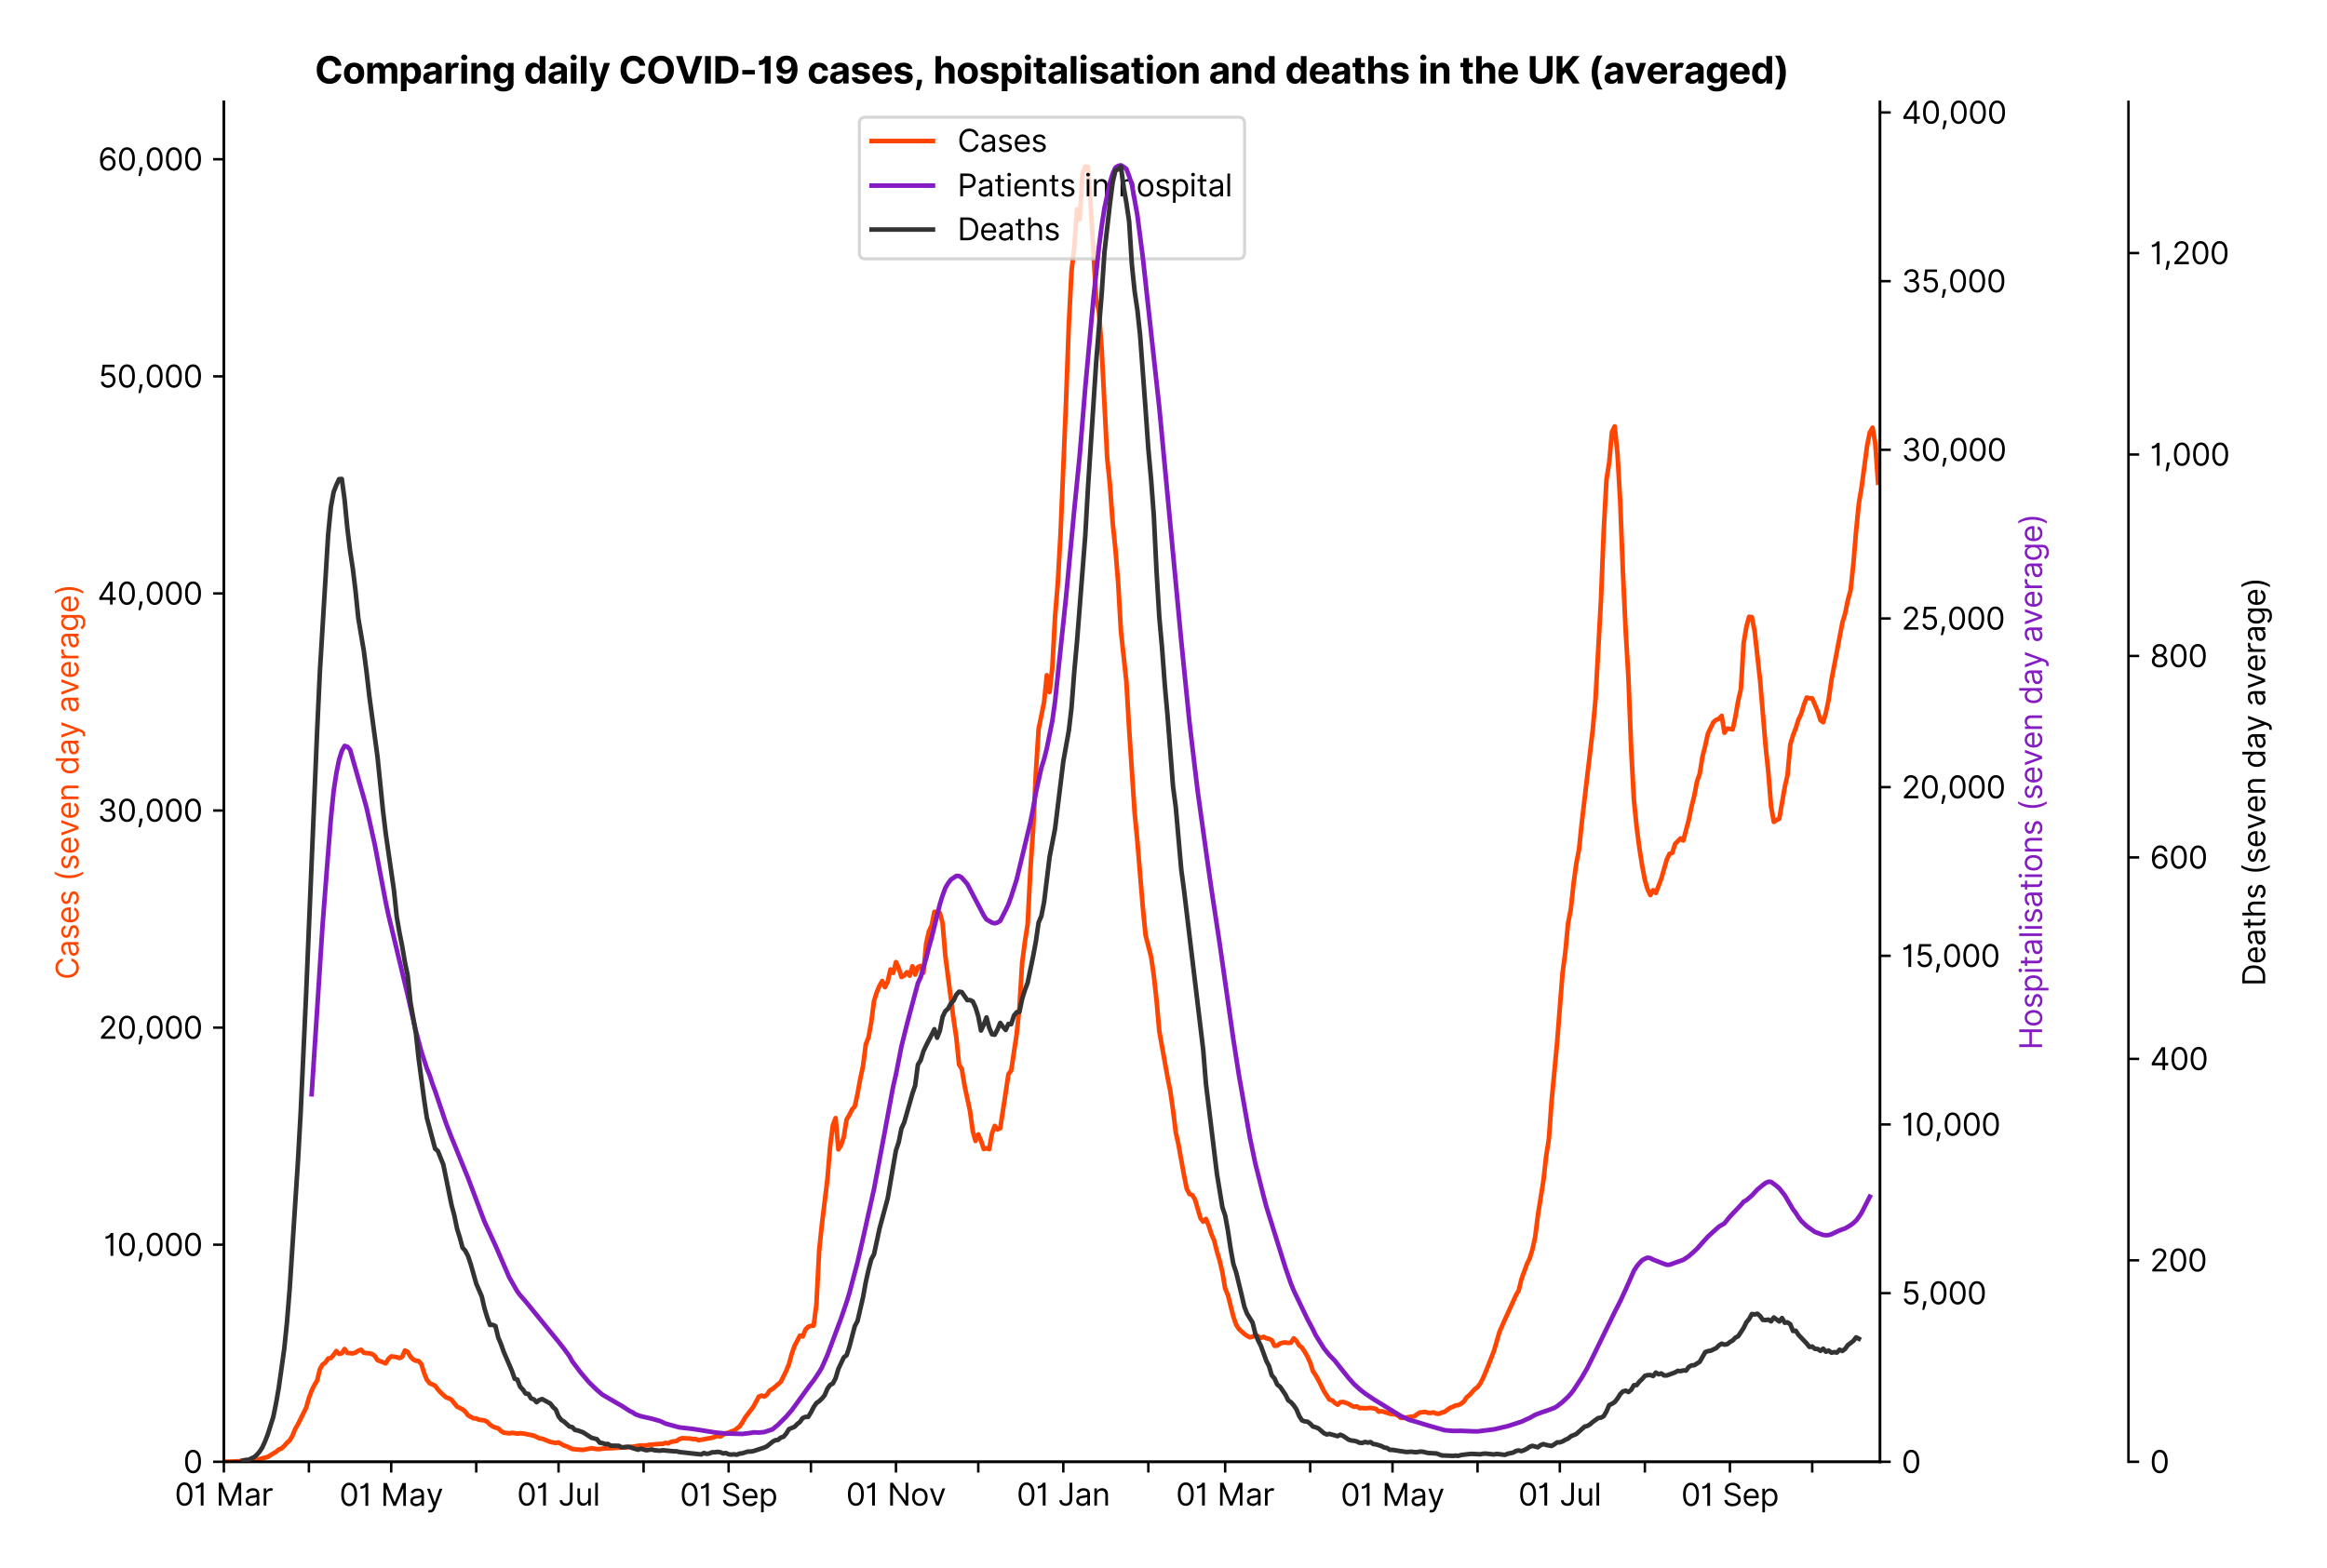 <?xml version="1.0" encoding="utf-8" standalone="no"?>
<!DOCTYPE svg PUBLIC "-//W3C//DTD SVG 1.1//EN"
  "http://www.w3.org/Graphics/SVG/1.1/DTD/svg11.dtd">
<svg version="1.1" viewBox="0 0 758.731 511.234" xmlns="http://www.w3.org/2000/svg" xmlns:xlink="http://www.w3.org/1999/xlink">
 <defs>
  <style type="text/css">*{stroke-linecap:butt;stroke-linejoin:round;}</style>
 </defs>
 <g id="figure_1">
  <g id="patch_1">
   <path d="M 0 511.234 
L 758.731 511.234 
L 758.731 0 
L 0 0 
z
" style="fill:#ffffff;"/>
  </g>
  <g id="axes_1">
   <g id="patch_2">
    <path d="M 72.992 476.745 
L 612.992 476.745 
L 612.992 33.225 
L 72.992 33.225 
z
" style="fill:#ffffff;"/>
   </g>
   <g id="matplotlib.axis_1">
    <g id="xtick_1">
     <g id="line2d_1">
      <defs>
       <path d="M 0 0 
L 0 3.5 
" id="m706c9629a0" style="stroke:#000000;stroke-width:0.8;"/>
      </defs>
      <g>
       <use style="stroke:#000000;stroke-width:0.8;" x="72.992" xlink:href="#m706c9629a0" y="476.745"/>
      </g>
     </g>
     <g id="text_1">
      <!-- 01 Mar -->
      <g transform="translate(56.955 491.018)scale(0.1 -0.1)">
       <defs>
        <path d="M 2000 -64 
Q 1230 -64 806 561 
Q 382 1186 382 2327 
Q 382 3459 809 4088 
Q 1236 4718 2000 4718 
Q 2764 4718 3191 4088 
Q 3618 3459 3618 2327 
Q 3618 1186 3194 561 
Q 2771 -64 2000 -64 
z
M 2000 436 
Q 2509 436 2791 927 
Q 3073 1418 3073 2327 
Q 3073 3234 2789 3730 
Q 2505 4227 2000 4227 
Q 1496 4227 1211 3730 
Q 927 3234 927 2327 
Q 927 1418 1210 927 
Q 1493 436 2000 436 
z
" id="Inter-Regular-30" transform="scale(0.016)"/>
        <path d="M 1973 4655 
L 1973 0 
L 1409 0 
L 1409 3836 
L 1373 3836 
Q 1341 3773 1209 3692 
Q 1077 3611 868 3551 
Q 659 3491 391 3491 
L 391 3964 
Q 661 3964 859 4061 
Q 1057 4159 1190 4291 
Q 1323 4423 1392 4529 
Q 1461 4636 1473 4655 
L 1973 4655 
z
" id="Inter-Regular-31" transform="scale(0.016)"/>
        <path id="Inter-Regular-20" transform="scale(0.016)"/>
        <path d="M 564 4655 
L 1236 4655 
L 2818 791 
L 2873 791 
L 4455 4655 
L 5127 4655 
L 5127 0 
L 4600 0 
L 4600 3536 
L 4555 3536 
L 3100 0 
L 2591 0 
L 1136 3536 
L 1091 3536 
L 1091 0 
L 564 0 
L 564 4655 
z
" id="Inter-Regular-4d" transform="scale(0.016)"/>
        <path d="M 1518 -82 
Q 1186 -82 916 44 
Q 646 170 486 410 
Q 327 650 327 991 
Q 327 1291 445 1478 
Q 564 1666 761 1773 
Q 959 1880 1199 1933 
Q 1439 1986 1682 2018 
Q 2000 2059 2199 2080 
Q 2398 2102 2490 2154 
Q 2582 2207 2582 2336 
L 2582 2355 
Q 2582 2691 2399 2877 
Q 2216 3064 1846 3064 
Q 1461 3064 1243 2895 
Q 1025 2727 936 2536 
L 427 2718 
Q 564 3036 792 3214 
Q 1021 3393 1292 3464 
Q 1564 3536 1827 3536 
Q 1996 3536 2215 3496 
Q 2434 3457 2640 3334 
Q 2846 3211 2982 2963 
Q 3118 2716 3118 2300 
L 3118 0 
L 2582 0 
L 2582 473 
L 2555 473 
Q 2500 359 2373 229 
Q 2246 100 2034 9 
Q 1823 -82 1518 -82 
z
M 1600 400 
Q 1918 400 2137 525 
Q 2357 650 2469 847 
Q 2582 1045 2582 1264 
L 2582 1755 
Q 2548 1714 2433 1681 
Q 2318 1648 2169 1624 
Q 2021 1600 1881 1583 
Q 1741 1566 1655 1555 
Q 1446 1527 1265 1467 
Q 1084 1407 974 1287 
Q 864 1168 864 964 
Q 864 684 1072 542 
Q 1280 400 1600 400 
z
" id="Inter-Regular-61" transform="scale(0.016)"/>
        <path d="M 491 0 
L 491 3491 
L 1009 3491 
L 1009 2964 
L 1046 2964 
Q 1139 3223 1389 3384 
Q 1639 3545 1955 3545 
Q 2100 3545 2209 3511 
Q 2318 3477 2400 3418 
L 2218 2964 
Q 2161 2993 2085 3010 
Q 2009 3027 1909 3027 
Q 1527 3027 1277 2794 
Q 1027 2561 1027 2209 
L 1027 0 
L 491 0 
z
" id="Inter-Regular-72" transform="scale(0.016)"/>
       </defs>
       <use xlink:href="#Inter-Regular-30"/>
       <use x="62.5" xlink:href="#Inter-Regular-31"/>
       <use x="106.676" xlink:href="#Inter-Regular-20"/>
       <use x="134.801" xlink:href="#Inter-Regular-4d"/>
       <use x="225.994" xlink:href="#Inter-Regular-61"/>
       <use x="282.386" xlink:href="#Inter-Regular-72"/>
      </g>
     </g>
    </g>
    <g id="xtick_2">
     <g id="line2d_2">
      <g>
       <use style="stroke:#000000;stroke-width:0.8;" x="100.72" xlink:href="#m706c9629a0" y="476.745"/>
      </g>
     </g>
    </g>
    <g id="xtick_3">
     <g id="line2d_3">
      <g>
       <use style="stroke:#000000;stroke-width:0.8;" x="127.554" xlink:href="#m706c9629a0" y="476.745"/>
      </g>
     </g>
     <g id="text_2">
      <!-- 01 May -->
      <g transform="translate(110.651 491.117)scale(0.1 -0.1)">
       <defs>
        <path d="M 818 -1355 
Q 682 -1355 575 -1333 
Q 468 -1311 427 -1291 
L 564 -818 
Q 857 -893 1053 -814 
Q 1250 -736 1391 -345 
L 1509 -18 
L 218 3491 
L 800 3491 
L 1764 709 
L 1800 709 
L 2764 3491 
L 3346 3491 
L 1846 -564 
Q 1550 -1355 818 -1355 
z
" id="Inter-Regular-79" transform="scale(0.016)"/>
       </defs>
       <use xlink:href="#Inter-Regular-30"/>
       <use x="62.5" xlink:href="#Inter-Regular-31"/>
       <use x="106.676" xlink:href="#Inter-Regular-20"/>
       <use x="134.801" xlink:href="#Inter-Regular-4d"/>
       <use x="225.994" xlink:href="#Inter-Regular-61"/>
       <use x="282.386" xlink:href="#Inter-Regular-79"/>
      </g>
     </g>
    </g>
    <g id="xtick_4">
     <g id="line2d_4">
      <g>
       <use style="stroke:#000000;stroke-width:0.8;" x="155.282" xlink:href="#m706c9629a0" y="476.745"/>
      </g>
     </g>
    </g>
    <g id="xtick_5">
     <g id="line2d_5">
      <g>
       <use style="stroke:#000000;stroke-width:0.8;" x="182.116" xlink:href="#m706c9629a0" y="476.745"/>
      </g>
     </g>
     <g id="text_3">
      <!-- 01 Jul -->
      <g transform="translate(168.572 491.018)scale(0.1 -0.1)">
       <defs>
        <path d="M 2346 4655 
L 2909 4655 
L 2909 1327 
Q 2909 657 2549 296 
Q 2189 -64 1582 -64 
Q 1200 -64 902 76 
Q 605 216 434 475 
Q 264 734 264 1091 
L 818 1091 
Q 818 795 1034 615 
Q 1250 436 1582 436 
Q 1948 436 2147 664 
Q 2346 893 2346 1327 
L 2346 4655 
z
" id="Inter-Regular-4a" transform="scale(0.016)"/>
        <path d="M 2691 1427 
L 2691 3491 
L 3227 3491 
L 3227 0 
L 2691 0 
L 2691 591 
L 2655 591 
Q 2532 325 2273 140 
Q 2014 -45 1618 -45 
Q 1127 -45 809 280 
Q 491 605 491 1273 
L 491 3491 
L 1027 3491 
L 1027 1309 
Q 1027 927 1242 700 
Q 1457 473 1791 473 
Q 1991 473 2199 575 
Q 2407 677 2549 888 
Q 2691 1100 2691 1427 
z
" id="Inter-Regular-75" transform="scale(0.016)"/>
        <path d="M 1027 4655 
L 1027 0 
L 491 0 
L 491 4655 
L 1027 4655 
z
" id="Inter-Regular-6c" transform="scale(0.016)"/>
       </defs>
       <use xlink:href="#Inter-Regular-30"/>
       <use x="62.5" xlink:href="#Inter-Regular-31"/>
       <use x="106.676" xlink:href="#Inter-Regular-20"/>
       <use x="134.801" xlink:href="#Inter-Regular-4a"/>
       <use x="189.063" xlink:href="#Inter-Regular-75"/>
       <use x="247.159" xlink:href="#Inter-Regular-6c"/>
      </g>
     </g>
    </g>
    <g id="xtick_6">
     <g id="line2d_6">
      <g>
       <use style="stroke:#000000;stroke-width:0.8;" x="209.844" xlink:href="#m706c9629a0" y="476.745"/>
      </g>
     </g>
    </g>
    <g id="xtick_7">
     <g id="line2d_7">
      <g>
       <use style="stroke:#000000;stroke-width:0.8;" x="237.572" xlink:href="#m706c9629a0" y="476.745"/>
      </g>
     </g>
     <g id="text_4">
      <!-- 01 Sep -->
      <g transform="translate(221.685 491.117)scale(0.1 -0.1)">
       <defs>
        <path d="M 3109 3491 
Q 3068 3836 2777 4027 
Q 2486 4218 2064 4218 
Q 1600 4218 1318 3999 
Q 1036 3780 1036 3445 
Q 1036 3195 1189 3042 
Q 1343 2889 1553 2803 
Q 1764 2718 1936 2673 
L 2409 2545 
Q 2591 2498 2815 2414 
Q 3039 2330 3244 2185 
Q 3450 2041 3584 1816 
Q 3718 1591 3718 1264 
Q 3718 886 3521 581 
Q 3325 277 2949 97 
Q 2573 -82 2036 -82 
Q 1286 -82 845 272 
Q 405 627 364 1200 
L 946 1200 
Q 968 936 1124 764 
Q 1280 593 1519 510 
Q 1759 427 2036 427 
Q 2359 427 2616 533 
Q 2873 639 3023 828 
Q 3173 1018 3173 1273 
Q 3173 1505 3043 1650 
Q 2914 1795 2702 1886 
Q 2491 1977 2246 2045 
L 1673 2209 
Q 1127 2366 809 2657 
Q 491 2948 491 3418 
Q 491 3809 703 4101 
Q 916 4393 1276 4555 
Q 1636 4718 2082 4718 
Q 2532 4718 2882 4558 
Q 3232 4398 3437 4120 
Q 3643 3843 3655 3491 
L 3109 3491 
z
" id="Inter-Regular-53" transform="scale(0.016)"/>
        <path d="M 1955 -73 
Q 1450 -73 1085 151 
Q 721 375 524 778 
Q 327 1182 327 1718 
Q 327 2255 524 2665 
Q 721 3075 1074 3305 
Q 1427 3536 1900 3536 
Q 2173 3536 2439 3445 
Q 2705 3355 2923 3151 
Q 3141 2948 3270 2614 
Q 3400 2280 3400 1791 
L 3400 1564 
L 866 1564 
Q 884 1005 1183 707 
Q 1482 409 1955 409 
Q 2271 409 2498 545 
Q 2725 682 2827 955 
L 3346 809 
Q 3223 414 2854 170 
Q 2486 -73 1955 -73 
z
M 866 2027 
L 2855 2027 
Q 2855 2470 2595 2762 
Q 2336 3055 1900 3055 
Q 1593 3055 1368 2911 
Q 1143 2768 1013 2533 
Q 884 2298 866 2027 
z
" id="Inter-Regular-65" transform="scale(0.016)"/>
        <path d="M 491 -1309 
L 491 3491 
L 1009 3491 
L 1009 2936 
L 1073 2936 
Q 1132 3027 1237 3169 
Q 1343 3311 1542 3423 
Q 1741 3536 2082 3536 
Q 2523 3536 2859 3315 
Q 3196 3095 3384 2690 
Q 3573 2286 3573 1736 
Q 3573 1182 3384 776 
Q 3196 370 2861 148 
Q 2527 -73 2091 -73 
Q 1755 -73 1552 39 
Q 1350 152 1241 296 
Q 1132 441 1073 536 
L 1027 536 
L 1027 -1309 
L 491 -1309 
z
M 1018 1745 
Q 1018 1152 1276 780 
Q 1534 409 2018 409 
Q 2355 409 2581 587 
Q 2807 766 2921 1069 
Q 3036 1373 3036 1745 
Q 3036 2114 2923 2410 
Q 2811 2707 2585 2881 
Q 2359 3055 2018 3055 
Q 1527 3055 1272 2693 
Q 1018 2332 1018 1745 
z
" id="Inter-Regular-70" transform="scale(0.016)"/>
       </defs>
       <use xlink:href="#Inter-Regular-30"/>
       <use x="62.5" xlink:href="#Inter-Regular-31"/>
       <use x="106.676" xlink:href="#Inter-Regular-20"/>
       <use x="134.801" xlink:href="#Inter-Regular-53"/>
       <use x="198.58" xlink:href="#Inter-Regular-65"/>
       <use x="256.818" xlink:href="#Inter-Regular-70"/>
      </g>
     </g>
    </g>
    <g id="xtick_8">
     <g id="line2d_8">
      <g>
       <use style="stroke:#000000;stroke-width:0.8;" x="264.406" xlink:href="#m706c9629a0" y="476.745"/>
      </g>
     </g>
    </g>
    <g id="xtick_9">
     <g id="line2d_9">
      <g>
       <use style="stroke:#000000;stroke-width:0.8;" x="292.134" xlink:href="#m706c9629a0" y="476.745"/>
      </g>
     </g>
     <g id="text_5">
      <!-- 01 Nov -->
      <g transform="translate(275.863 491.018)scale(0.1 -0.1)">
       <defs>
        <path d="M 4255 4655 
L 4255 0 
L 3709 0 
L 1173 3655 
L 1127 3655 
L 1127 0 
L 564 0 
L 564 4655 
L 1109 4655 
L 3655 991 
L 3700 991 
L 3700 4655 
L 4255 4655 
z
" id="Inter-Regular-4e" transform="scale(0.016)"/>
        <path d="M 1909 -73 
Q 1436 -73 1080 152 
Q 725 377 526 781 
Q 327 1186 327 1727 
Q 327 2273 526 2679 
Q 725 3086 1080 3311 
Q 1436 3536 1909 3536 
Q 2382 3536 2737 3311 
Q 3093 3086 3292 2679 
Q 3491 2273 3491 1727 
Q 3491 1186 3292 781 
Q 3093 377 2737 152 
Q 2382 -73 1909 -73 
z
M 1909 409 
Q 2268 409 2500 593 
Q 2732 777 2843 1077 
Q 2955 1377 2955 1727 
Q 2955 2077 2843 2379 
Q 2732 2682 2500 2868 
Q 2268 3055 1909 3055 
Q 1550 3055 1318 2868 
Q 1086 2682 975 2379 
Q 864 2077 864 1727 
Q 864 1377 975 1077 
Q 1086 777 1318 593 
Q 1550 409 1909 409 
z
" id="Inter-Regular-6f" transform="scale(0.016)"/>
        <path d="M 3346 3491 
L 2055 0 
L 1509 0 
L 218 3491 
L 800 3491 
L 1764 709 
L 1800 709 
L 2764 3491 
L 3346 3491 
z
" id="Inter-Regular-76" transform="scale(0.016)"/>
       </defs>
       <use xlink:href="#Inter-Regular-30"/>
       <use x="62.5" xlink:href="#Inter-Regular-31"/>
       <use x="106.676" xlink:href="#Inter-Regular-20"/>
       <use x="134.801" xlink:href="#Inter-Regular-4e"/>
       <use x="210.085" xlink:href="#Inter-Regular-6f"/>
       <use x="269.744" xlink:href="#Inter-Regular-76"/>
      </g>
     </g>
    </g>
    <g id="xtick_10">
     <g id="line2d_10">
      <g>
       <use style="stroke:#000000;stroke-width:0.8;" x="318.968" xlink:href="#m706c9629a0" y="476.745"/>
      </g>
     </g>
    </g>
    <g id="xtick_11">
     <g id="line2d_11">
      <g>
       <use style="stroke:#000000;stroke-width:0.8;" x="346.696" xlink:href="#m706c9629a0" y="476.745"/>
      </g>
     </g>
     <g id="text_6">
      <!-- 01 Jan -->
      <g transform="translate(331.497 491.018)scale(0.1 -0.1)">
       <defs>
        <path d="M 1027 2100 
L 1027 0 
L 491 0 
L 491 3491 
L 1009 3491 
L 1009 2945 
L 1055 2945 
Q 1177 3211 1427 3373 
Q 1677 3536 2073 3536 
Q 2602 3536 2928 3211 
Q 3255 2886 3255 2218 
L 3255 0 
L 2718 0 
L 2718 2182 
Q 2718 2593 2504 2824 
Q 2291 3055 1918 3055 
Q 1534 3055 1280 2806 
Q 1027 2557 1027 2100 
z
" id="Inter-Regular-6e" transform="scale(0.016)"/>
       </defs>
       <use xlink:href="#Inter-Regular-30"/>
       <use x="62.5" xlink:href="#Inter-Regular-31"/>
       <use x="106.676" xlink:href="#Inter-Regular-20"/>
       <use x="134.801" xlink:href="#Inter-Regular-4a"/>
       <use x="189.063" xlink:href="#Inter-Regular-61"/>
       <use x="245.455" xlink:href="#Inter-Regular-6e"/>
      </g>
     </g>
    </g>
    <g id="xtick_12">
     <g id="line2d_12">
      <g>
       <use style="stroke:#000000;stroke-width:0.8;" x="374.424" xlink:href="#m706c9629a0" y="476.745"/>
      </g>
     </g>
    </g>
    <g id="xtick_13">
     <g id="line2d_13">
      <g>
       <use style="stroke:#000000;stroke-width:0.8;" x="399.469" xlink:href="#m706c9629a0" y="476.745"/>
      </g>
     </g>
     <g id="text_7">
      <!-- 01 Mar -->
      <g transform="translate(383.432 491.018)scale(0.1 -0.1)">
       <use xlink:href="#Inter-Regular-30"/>
       <use x="62.5" xlink:href="#Inter-Regular-31"/>
       <use x="106.676" xlink:href="#Inter-Regular-20"/>
       <use x="134.801" xlink:href="#Inter-Regular-4d"/>
       <use x="225.994" xlink:href="#Inter-Regular-61"/>
       <use x="282.386" xlink:href="#Inter-Regular-72"/>
      </g>
     </g>
    </g>
    <g id="xtick_14">
     <g id="line2d_14">
      <g>
       <use style="stroke:#000000;stroke-width:0.8;" x="427.197" xlink:href="#m706c9629a0" y="476.745"/>
      </g>
     </g>
    </g>
    <g id="xtick_15">
     <g id="line2d_15">
      <g>
       <use style="stroke:#000000;stroke-width:0.8;" x="454.031" xlink:href="#m706c9629a0" y="476.745"/>
      </g>
     </g>
     <g id="text_8">
      <!-- 01 May -->
      <g transform="translate(437.128 491.117)scale(0.1 -0.1)">
       <use xlink:href="#Inter-Regular-30"/>
       <use x="62.5" xlink:href="#Inter-Regular-31"/>
       <use x="106.676" xlink:href="#Inter-Regular-20"/>
       <use x="134.801" xlink:href="#Inter-Regular-4d"/>
       <use x="225.994" xlink:href="#Inter-Regular-61"/>
       <use x="282.386" xlink:href="#Inter-Regular-79"/>
      </g>
     </g>
    </g>
    <g id="xtick_16">
     <g id="line2d_16">
      <g>
       <use style="stroke:#000000;stroke-width:0.8;" x="481.759" xlink:href="#m706c9629a0" y="476.745"/>
      </g>
     </g>
    </g>
    <g id="xtick_17">
     <g id="line2d_17">
      <g>
       <use style="stroke:#000000;stroke-width:0.8;" x="508.593" xlink:href="#m706c9629a0" y="476.745"/>
      </g>
     </g>
     <g id="text_9">
      <!-- 01 Jul -->
      <g transform="translate(495.049 491.018)scale(0.1 -0.1)">
       <use xlink:href="#Inter-Regular-30"/>
       <use x="62.5" xlink:href="#Inter-Regular-31"/>
       <use x="106.676" xlink:href="#Inter-Regular-20"/>
       <use x="134.801" xlink:href="#Inter-Regular-4a"/>
       <use x="189.063" xlink:href="#Inter-Regular-75"/>
       <use x="247.159" xlink:href="#Inter-Regular-6c"/>
      </g>
     </g>
    </g>
    <g id="xtick_18">
     <g id="line2d_18">
      <g>
       <use style="stroke:#000000;stroke-width:0.8;" x="536.321" xlink:href="#m706c9629a0" y="476.745"/>
      </g>
     </g>
    </g>
    <g id="xtick_19">
     <g id="line2d_19">
      <g>
       <use style="stroke:#000000;stroke-width:0.8;" x="564.049" xlink:href="#m706c9629a0" y="476.745"/>
      </g>
     </g>
     <g id="text_10">
      <!-- 01 Sep -->
      <g transform="translate(548.162 491.117)scale(0.1 -0.1)">
       <use xlink:href="#Inter-Regular-30"/>
       <use x="62.5" xlink:href="#Inter-Regular-31"/>
       <use x="106.676" xlink:href="#Inter-Regular-20"/>
       <use x="134.801" xlink:href="#Inter-Regular-53"/>
       <use x="198.58" xlink:href="#Inter-Regular-65"/>
       <use x="256.818" xlink:href="#Inter-Regular-70"/>
      </g>
     </g>
    </g>
    <g id="xtick_20">
     <g id="line2d_20">
      <g>
       <use style="stroke:#000000;stroke-width:0.8;" x="590.883" xlink:href="#m706c9629a0" y="476.745"/>
      </g>
     </g>
    </g>
   </g>
   <g id="matplotlib.axis_2">
    <g id="ytick_1">
     <g id="line2d_21">
      <defs>
       <path d="M 0 0 
L -3.5 0 
" id="m5044b36c5d" style="stroke:#000000;stroke-width:0.8;"/>
      </defs>
      <g>
       <use style="stroke:#000000;stroke-width:0.8;" x="72.992" xlink:href="#m5044b36c5d" y="476.745"/>
      </g>
     </g>
     <g id="text_11">
      <!-- 0 -->
      <g transform="translate(59.742 480.382)scale(0.1 -0.1)">
       <use xlink:href="#Inter-Regular-30"/>
      </g>
     </g>
    </g>
    <g id="ytick_2">
     <g id="line2d_22">
      <g>
       <use style="stroke:#000000;stroke-width:0.8;" x="72.992" xlink:href="#m5044b36c5d" y="405.944"/>
      </g>
     </g>
     <g id="text_12">
      <!-- 10,000 -->
      <g transform="translate(33.777 409.581)scale(0.1 -0.1)">
       <defs>
        <path d="M 1291 636 
L 1255 391 
Q 1216 132 1137 -163 
Q 1059 -459 975 -720 
Q 891 -982 836 -1136 
L 427 -1136 
Q 457 -991 504 -752 
Q 552 -514 601 -219 
Q 650 75 682 382 
L 709 636 
L 1291 636 
z
" id="Inter-Regular-2c" transform="scale(0.016)"/>
       </defs>
       <use xlink:href="#Inter-Regular-31"/>
       <use x="44.176" xlink:href="#Inter-Regular-30"/>
       <use x="106.676" xlink:href="#Inter-Regular-2c"/>
       <use x="134.659" xlink:href="#Inter-Regular-30"/>
       <use x="197.159" xlink:href="#Inter-Regular-30"/>
       <use x="259.659" xlink:href="#Inter-Regular-30"/>
      </g>
     </g>
    </g>
    <g id="ytick_3">
     <g id="line2d_23">
      <g>
       <use style="stroke:#000000;stroke-width:0.8;" x="72.992" xlink:href="#m5044b36c5d" y="335.143"/>
      </g>
     </g>
     <g id="text_13">
      <!-- 20,000 -->
      <g transform="translate(32.142 338.779)scale(0.1 -0.1)">
       <defs>
        <path d="M 482 0 
L 482 409 
L 2018 2091 
Q 2289 2386 2464 2605 
Q 2639 2825 2724 3019 
Q 2809 3214 2809 3427 
Q 2809 3795 2553 4011 
Q 2298 4227 1918 4227 
Q 1514 4227 1275 3985 
Q 1036 3743 1036 3345 
L 500 3345 
Q 500 3755 688 4064 
Q 877 4373 1203 4545 
Q 1530 4718 1936 4718 
Q 2346 4718 2661 4545 
Q 2977 4373 3156 4079 
Q 3336 3786 3336 3427 
Q 3336 3170 3244 2926 
Q 3152 2682 2926 2383 
Q 2700 2084 2300 1655 
L 1255 536 
L 1255 500 
L 3418 500 
L 3418 0 
L 482 0 
z
" id="Inter-Regular-32" transform="scale(0.016)"/>
       </defs>
       <use xlink:href="#Inter-Regular-32"/>
       <use x="60.511" xlink:href="#Inter-Regular-30"/>
       <use x="123.011" xlink:href="#Inter-Regular-2c"/>
       <use x="150.994" xlink:href="#Inter-Regular-30"/>
       <use x="213.494" xlink:href="#Inter-Regular-30"/>
       <use x="275.994" xlink:href="#Inter-Regular-30"/>
      </g>
     </g>
    </g>
    <g id="ytick_4">
     <g id="line2d_24">
      <g>
       <use style="stroke:#000000;stroke-width:0.8;" x="72.992" xlink:href="#m5044b36c5d" y="264.341"/>
      </g>
     </g>
     <g id="text_14">
      <!-- 30,000 -->
      <g transform="translate(31.83 267.978)scale(0.1 -0.1)">
       <defs>
        <path d="M 2055 -64 
Q 1605 -64 1253 90 
Q 902 245 696 521 
Q 491 798 473 1164 
L 1046 1164 
Q 1071 827 1356 631 
Q 1641 436 2046 436 
Q 2493 436 2783 664 
Q 3073 893 3073 1264 
Q 3073 1650 2787 1893 
Q 2502 2136 1973 2136 
L 1600 2136 
L 1600 2636 
L 1973 2636 
Q 2386 2636 2647 2856 
Q 2909 3077 2909 3445 
Q 2909 3798 2679 4012 
Q 2450 4227 2064 4227 
Q 1823 4227 1610 4139 
Q 1398 4052 1264 3887 
Q 1130 3723 1118 3491 
L 573 3491 
Q 586 3857 793 4133 
Q 1000 4409 1335 4563 
Q 1671 4718 2073 4718 
Q 2505 4718 2814 4544 
Q 3123 4370 3289 4086 
Q 3455 3802 3455 3473 
Q 3455 3080 3249 2802 
Q 3043 2525 2691 2418 
L 2691 2382 
Q 3132 2309 3379 2008 
Q 3627 1707 3627 1264 
Q 3627 884 3421 583 
Q 3216 282 2861 109 
Q 2507 -64 2055 -64 
z
" id="Inter-Regular-33" transform="scale(0.016)"/>
       </defs>
       <use xlink:href="#Inter-Regular-33"/>
       <use x="63.636" xlink:href="#Inter-Regular-30"/>
       <use x="126.136" xlink:href="#Inter-Regular-2c"/>
       <use x="154.119" xlink:href="#Inter-Regular-30"/>
       <use x="216.619" xlink:href="#Inter-Regular-30"/>
       <use x="279.119" xlink:href="#Inter-Regular-30"/>
      </g>
     </g>
    </g>
    <g id="ytick_5">
     <g id="line2d_25">
      <g>
       <use style="stroke:#000000;stroke-width:0.8;" x="72.992" xlink:href="#m5044b36c5d" y="193.54"/>
      </g>
     </g>
     <g id="text_15">
      <!-- 40,000 -->
      <g transform="translate(31.773 197.177)scale(0.1 -0.1)">
       <defs>
        <path d="M 373 955 
L 373 1418 
L 2418 4655 
L 3100 4655 
L 3100 1455 
L 3736 1455 
L 3736 955 
L 3100 955 
L 3100 0 
L 2564 0 
L 2564 955 
L 373 955 
z
M 2564 1455 
L 2564 3936 
L 2527 3936 
L 982 1491 
L 982 1455 
L 2564 1455 
z
" id="Inter-Regular-34" transform="scale(0.016)"/>
       </defs>
       <use xlink:href="#Inter-Regular-34"/>
       <use x="64.205" xlink:href="#Inter-Regular-30"/>
       <use x="126.705" xlink:href="#Inter-Regular-2c"/>
       <use x="154.688" xlink:href="#Inter-Regular-30"/>
       <use x="217.188" xlink:href="#Inter-Regular-30"/>
       <use x="279.688" xlink:href="#Inter-Regular-30"/>
      </g>
     </g>
    </g>
    <g id="ytick_6">
     <g id="line2d_26">
      <g>
       <use style="stroke:#000000;stroke-width:0.8;" x="72.992" xlink:href="#m5044b36c5d" y="122.739"/>
      </g>
     </g>
     <g id="text_16">
      <!-- 50,000 -->
      <g transform="translate(32.114 126.376)scale(0.1 -0.1)">
       <defs>
        <path d="M 1936 -64 
Q 1536 -64 1216 95 
Q 896 255 702 532 
Q 509 809 491 1164 
L 1036 1164 
Q 1068 848 1324 642 
Q 1580 436 1936 436 
Q 2223 436 2447 570 
Q 2671 705 2799 940 
Q 2927 1175 2927 1473 
Q 2927 1777 2794 2017 
Q 2661 2257 2429 2395 
Q 2198 2534 1900 2536 
Q 1686 2539 1461 2472 
Q 1236 2405 1091 2300 
L 564 2364 
L 846 4655 
L 3264 4655 
L 3264 4155 
L 1318 4155 
L 1155 2782 
L 1182 2782 
Q 1325 2895 1541 2970 
Q 1757 3045 1991 3045 
Q 2418 3045 2753 2842 
Q 3089 2639 3281 2286 
Q 3473 1934 3473 1482 
Q 3473 1036 3274 687 
Q 3075 339 2727 137 
Q 2380 -64 1936 -64 
z
" id="Inter-Regular-35" transform="scale(0.016)"/>
       </defs>
       <use xlink:href="#Inter-Regular-35"/>
       <use x="60.795" xlink:href="#Inter-Regular-30"/>
       <use x="123.295" xlink:href="#Inter-Regular-2c"/>
       <use x="151.278" xlink:href="#Inter-Regular-30"/>
       <use x="213.778" xlink:href="#Inter-Regular-30"/>
       <use x="276.278" xlink:href="#Inter-Regular-30"/>
      </g>
     </g>
    </g>
    <g id="ytick_7">
     <g id="line2d_27">
      <g>
       <use style="stroke:#000000;stroke-width:0.8;" x="72.992" xlink:href="#m5044b36c5d" y="51.938"/>
      </g>
     </g>
     <g id="text_17">
      <!-- 60,000 -->
      <g transform="translate(31.958 55.574)scale(0.1 -0.1)">
       <defs>
        <path d="M 2027 -64 
Q 1741 -59 1454 45 
Q 1168 150 932 399 
Q 696 648 552 1074 
Q 409 1500 409 2145 
Q 409 3386 861 4056 
Q 1314 4727 2100 4727 
Q 2686 4727 3073 4384 
Q 3461 4041 3546 3491 
L 2991 3491 
Q 2914 3811 2691 4019 
Q 2468 4227 2100 4227 
Q 1559 4227 1249 3755 
Q 939 3284 936 2427 
L 973 2427 
Q 1164 2716 1461 2880 
Q 1759 3045 2118 3045 
Q 2518 3045 2850 2846 
Q 3182 2648 3382 2299 
Q 3582 1950 3582 1500 
Q 3582 1068 3389 710 
Q 3196 352 2847 142 
Q 2498 -68 2027 -64 
z
M 2027 436 
Q 2314 436 2542 579 
Q 2771 723 2903 964 
Q 3036 1205 3036 1500 
Q 3036 1789 2908 2026 
Q 2780 2264 2556 2404 
Q 2332 2545 2046 2545 
Q 1757 2545 1525 2397 
Q 1293 2250 1157 2010 
Q 1021 1770 1018 1491 
Q 1018 1214 1149 973 
Q 1280 732 1508 584 
Q 1736 436 2027 436 
z
" id="Inter-Regular-36" transform="scale(0.016)"/>
       </defs>
       <use xlink:href="#Inter-Regular-36"/>
       <use x="62.358" xlink:href="#Inter-Regular-30"/>
       <use x="124.858" xlink:href="#Inter-Regular-2c"/>
       <use x="152.841" xlink:href="#Inter-Regular-30"/>
       <use x="215.341" xlink:href="#Inter-Regular-30"/>
       <use x="277.841" xlink:href="#Inter-Regular-30"/>
      </g>
     </g>
    </g>
    <g id="text_18">
     <!-- Cases (seven day average) -->
     <g style="fill:#ff4500;" transform="translate(25.614 319.49)rotate(-90)scale(0.1 -0.1)">
      <defs>
       <path d="M 4309 3200 
L 3746 3200 
Q 3677 3523 3484 3743 
Q 3291 3964 3018 4077 
Q 2746 4191 2436 4191 
Q 2014 4191 1672 3977 
Q 1330 3764 1128 3348 
Q 927 2932 927 2327 
Q 927 1723 1128 1307 
Q 1330 891 1672 677 
Q 2014 464 2436 464 
Q 2746 464 3018 577 
Q 3291 691 3484 911 
Q 3677 1132 3746 1455 
L 4309 1455 
Q 4223 977 3957 637 
Q 3691 298 3298 117 
Q 2905 -64 2436 -64 
Q 1841 -64 1377 227 
Q 914 518 648 1054 
Q 382 1591 382 2327 
Q 382 3064 648 3600 
Q 914 4136 1377 4427 
Q 1841 4718 2436 4718 
Q 2905 4718 3298 4537 
Q 3691 4357 3957 4017 
Q 4223 3677 4309 3200 
z
" id="Inter-Regular-43" transform="scale(0.016)"/>
       <path d="M 2964 2709 
L 2482 2573 
Q 2411 2755 2245 2914 
Q 2080 3073 1727 3073 
Q 1407 3073 1194 2926 
Q 982 2780 982 2555 
Q 982 2355 1127 2239 
Q 1273 2123 1582 2045 
L 2100 1918 
Q 3027 1691 3027 973 
Q 3027 673 2855 436 
Q 2684 200 2377 63 
Q 2071 -73 1664 -73 
Q 1130 -73 780 159 
Q 430 391 336 836 
L 846 964 
Q 989 400 1655 400 
Q 2030 400 2251 560 
Q 2473 720 2473 945 
Q 2473 1316 1955 1436 
L 1373 1573 
Q 893 1686 669 1926 
Q 446 2166 446 2527 
Q 446 2823 613 3050 
Q 780 3277 1069 3406 
Q 1359 3536 1727 3536 
Q 2246 3536 2542 3309 
Q 2839 3082 2964 2709 
z
" id="Inter-Regular-73" transform="scale(0.016)"/>
       <path d="M 682 1964 
Q 682 2823 906 3544 
Q 1130 4266 1546 4873 
L 2018 4873 
Q 1800 4573 1623 4095 
Q 1446 3618 1341 3061 
Q 1236 2505 1236 1964 
Q 1236 1423 1341 866 
Q 1446 309 1623 -168 
Q 1800 -645 2018 -945 
L 1546 -945 
Q 1130 -339 906 383 
Q 682 1105 682 1964 
z
" id="Inter-Regular-28" transform="scale(0.016)"/>
       <path d="M 1809 -73 
Q 1373 -73 1039 148 
Q 705 370 516 776 
Q 327 1182 327 1736 
Q 327 2286 516 2690 
Q 705 3095 1041 3315 
Q 1377 3536 1818 3536 
Q 2159 3536 2358 3423 
Q 2557 3311 2662 3169 
Q 2768 3027 2827 2936 
L 2873 2936 
L 2873 4655 
L 3409 4655 
L 3409 0 
L 2891 0 
L 2891 536 
L 2827 536 
Q 2768 441 2659 296 
Q 2550 152 2348 39 
Q 2146 -73 1809 -73 
z
M 1882 409 
Q 2366 409 2624 780 
Q 2882 1152 2882 1745 
Q 2882 2332 2627 2693 
Q 2373 3055 1882 3055 
Q 1541 3055 1315 2881 
Q 1089 2707 976 2410 
Q 864 2114 864 1745 
Q 864 1373 978 1069 
Q 1093 766 1319 587 
Q 1546 409 1882 409 
z
" id="Inter-Regular-64" transform="scale(0.016)"/>
       <path d="M 1900 -1382 
Q 1316 -1382 976 -1169 
Q 636 -957 473 -682 
L 900 -382 
Q 973 -477 1084 -601 
Q 1196 -725 1390 -817 
Q 1584 -909 1900 -909 
Q 2323 -909 2598 -704 
Q 2873 -500 2873 -64 
L 2873 645 
L 2827 645 
Q 2768 550 2660 410 
Q 2552 270 2351 162 
Q 2150 55 1809 55 
Q 1386 55 1051 255 
Q 716 455 521 836 
Q 327 1218 327 1764 
Q 327 2300 516 2699 
Q 705 3098 1041 3317 
Q 1377 3536 1818 3536 
Q 2159 3536 2360 3423 
Q 2561 3311 2669 3169 
Q 2777 3027 2836 2936 
L 2891 2936 
L 2891 3491 
L 3409 3491 
L 3409 -100 
Q 3409 -550 3205 -833 
Q 3002 -1116 2660 -1249 
Q 2318 -1382 1900 -1382 
z
M 1882 536 
Q 2366 536 2624 864 
Q 2882 1193 2882 1773 
Q 2882 2339 2627 2697 
Q 2373 3055 1882 3055 
Q 1541 3055 1315 2882 
Q 1089 2709 976 2418 
Q 864 2127 864 1773 
Q 864 1227 1120 881 
Q 1377 536 1882 536 
z
" id="Inter-Regular-67" transform="scale(0.016)"/>
       <path d="M 1638 1940 
Q 1638 1081 1414 359 
Q 1191 -362 775 -969 
L 302 -969 
Q 520 -669 697 -191 
Q 875 286 979 842 
Q 1084 1399 1084 1940 
Q 1084 2481 979 3038 
Q 875 3595 697 4072 
Q 520 4549 302 4849 
L 775 4849 
Q 1191 4243 1414 3521 
Q 1638 2799 1638 1940 
z
" id="Inter-Regular-29" transform="scale(0.016)"/>
      </defs>
      <use xlink:href="#Inter-Regular-43"/>
      <use x="72.727" xlink:href="#Inter-Regular-61"/>
      <use x="129.119" xlink:href="#Inter-Regular-73"/>
      <use x="181.392" xlink:href="#Inter-Regular-65"/>
      <use x="239.631" xlink:href="#Inter-Regular-73"/>
      <use x="291.903" xlink:href="#Inter-Regular-20"/>
      <use x="320.028" xlink:href="#Inter-Regular-28"/>
      <use x="356.25" xlink:href="#Inter-Regular-73"/>
      <use x="408.523" xlink:href="#Inter-Regular-65"/>
      <use x="466.761" xlink:href="#Inter-Regular-76"/>
      <use x="522.443" xlink:href="#Inter-Regular-65"/>
      <use x="580.682" xlink:href="#Inter-Regular-6e"/>
      <use x="639.205" xlink:href="#Inter-Regular-20"/>
      <use x="667.33" xlink:href="#Inter-Regular-64"/>
      <use x="729.404" xlink:href="#Inter-Regular-61"/>
      <use x="785.796" xlink:href="#Inter-Regular-79"/>
      <use x="841.477" xlink:href="#Inter-Regular-20"/>
      <use x="869.602" xlink:href="#Inter-Regular-61"/>
      <use x="925.994" xlink:href="#Inter-Regular-76"/>
      <use x="981.676" xlink:href="#Inter-Regular-65"/>
      <use x="1039.915" xlink:href="#Inter-Regular-72"/>
      <use x="1078.267" xlink:href="#Inter-Regular-61"/>
      <use x="1134.659" xlink:href="#Inter-Regular-67"/>
      <use x="1195.597" xlink:href="#Inter-Regular-65"/>
      <use x="1253.835" xlink:href="#Inter-Regular-29"/>
     </g>
    </g>
   </g>
   <g id="line2d_28">
    <path clip-path="url(#p35af16bbe9)" d="M 51.525 476.742 
L 74.781 476.707 
L 81.937 476.37 
L 83.726 476.101 
L 87.303 475.15 
L 89.092 474.035 
L 89.987 473.523 
L 90.881 472.743 
L 91.776 472.404 
L 92.67 471.58 
L 93.565 470.548 
L 94.459 469.763 
L 95.354 468.26 
L 96.248 466.059 
L 97.143 464.521 
L 99.826 459.101 
L 100.72 455.951 
L 101.615 453.53 
L 102.509 451.728 
L 103.404 450.267 
L 104.298 446.528 
L 105.193 445.033 
L 106.087 444.388 
L 106.982 443.075 
L 107.876 442.92 
L 108.77 441.874 
L 109.665 440.626 
L 110.559 441.548 
L 111.454 441.346 
L 112.348 439.967 
L 113.243 441.241 
L 115.032 441.407 
L 115.926 441.112 
L 116.821 440.543 
L 117.715 440.206 
L 118.609 441.167 
L 119.504 441.323 
L 120.398 441.359 
L 121.293 441.574 
L 122.187 442.194 
L 123.082 443.597 
L 125.765 444.655 
L 126.66 443.189 
L 127.554 442.365 
L 129.343 442.599 
L 130.237 442.927 
L 131.132 442.513 
L 132.026 440.454 
L 132.921 440.877 
L 133.815 442.447 
L 134.71 443.367 
L 135.604 443.788 
L 136.499 443.897 
L 137.393 444.912 
L 138.288 447.814 
L 139.182 450.006 
L 140.076 451.108 
L 141.865 451.923 
L 142.76 453.13 
L 143.654 454.132 
L 145.443 455.751 
L 146.338 456.028 
L 147.232 456.525 
L 149.021 458.763 
L 150.81 459.639 
L 151.704 460.376 
L 152.599 461.581 
L 154.388 462.58 
L 155.282 462.635 
L 156.177 463.031 
L 157.966 463.257 
L 158.86 463.707 
L 159.755 464.606 
L 160.649 465.223 
L 161.543 465.592 
L 162.438 465.82 
L 163.332 466.698 
L 164.227 467.243 
L 166.016 467.487 
L 166.91 467.297 
L 168.699 467.557 
L 169.594 467.444 
L 170.488 467.492 
L 174.066 468.216 
L 175.855 469.093 
L 176.749 469.195 
L 179.433 470.272 
L 181.221 470.604 
L 182.116 470.425 
L 183.905 471.441 
L 184.799 471.71 
L 186.588 472.577 
L 189.272 472.821 
L 190.166 472.853 
L 192.849 472.33 
L 194.638 472.608 
L 195.533 472.608 
L 196.427 472.431 
L 199.111 472.32 
L 205.372 471.952 
L 208.95 471.418 
L 210.739 471.425 
L 211.633 471.209 
L 215.211 470.893 
L 216.105 470.896 
L 217 470.574 
L 217.894 470.734 
L 218.789 470.251 
L 220.578 469.951 
L 221.472 469.375 
L 222.367 469.052 
L 225.05 469.161 
L 225.944 469.36 
L 226.839 469.307 
L 227.733 469.719 
L 229.522 469.385 
L 232.206 468.908 
L 233.994 468.319 
L 234.889 468.501 
L 236.678 467.38 
L 237.572 467.268 
L 238.467 466.802 
L 239.361 466.587 
L 241.15 465.202 
L 242.045 463.915 
L 242.939 462.355 
L 245.622 458.815 
L 247.411 455.495 
L 248.306 455.149 
L 249.2 455.479 
L 250.095 454.827 
L 250.989 453.48 
L 251.884 452.998 
L 254.567 450.695 
L 256.356 447.086 
L 257.25 444.874 
L 258.145 441.598 
L 259.039 439.017 
L 260.828 435.564 
L 261.723 435.892 
L 262.617 433.649 
L 263.512 432.709 
L 264.406 432.425 
L 265.3 432.33 
L 266.195 425.422 
L 267.089 407.957 
L 267.984 399.309 
L 269.773 384.69 
L 270.667 373.943 
L 271.562 366.968 
L 272.456 364.647 
L 273.351 374.852 
L 274.245 373.458 
L 275.139 370.735 
L 276.034 365.11 
L 276.928 363.653 
L 277.823 361.847 
L 278.717 360.83 
L 279.612 356.673 
L 280.506 351.786 
L 281.401 347.642 
L 282.295 340.598 
L 283.19 338.31 
L 284.084 333.375 
L 284.979 326.455 
L 285.873 323.615 
L 286.767 321.505 
L 287.662 319.933 
L 288.556 321.943 
L 289.451 320.099 
L 290.345 316.18 
L 291.24 317.29 
L 292.134 313.786 
L 293.029 315.748 
L 293.923 318.648 
L 294.818 318.166 
L 295.712 317.078 
L 296.606 318.209 
L 297.501 315.132 
L 298.395 317.845 
L 299.29 315.417 
L 300.184 315.019 
L 301.079 317.271 
L 301.973 307.836 
L 302.868 303.776 
L 303.762 301.851 
L 304.657 297.411 
L 305.551 297.397 
L 306.445 297.763 
L 307.34 301.142 
L 308.234 311.818 
L 310.918 332.384 
L 311.812 338.365 
L 312.707 347.217 
L 313.601 348.629 
L 314.496 354.051 
L 316.285 362.379 
L 317.179 368.96 
L 318.073 372.116 
L 318.968 369.961 
L 319.862 372.027 
L 320.757 374.734 
L 321.651 374.454 
L 322.546 374.79 
L 323.44 369.615 
L 324.335 367.199 
L 325.229 368.36 
L 326.124 367.948 
L 327.912 356.358 
L 328.807 350.326 
L 329.701 349.138 
L 331.49 337.291 
L 332.385 328.61 
L 333.279 314.026 
L 334.174 307.112 
L 335.068 301.499 
L 335.963 283.818 
L 336.857 270.567 
L 337.751 252.003 
L 338.646 237.766 
L 340.435 228.954 
L 341.329 220.216 
L 342.224 225.705 
L 343.118 217.592 
L 344.013 201.074 
L 344.907 190.165 
L 345.802 173.967 
L 347.591 130.885 
L 348.485 106.116 
L 349.379 88.518 
L 350.274 80.648 
L 351.168 68.208 
L 352.063 71.519 
L 352.957 56.582 
L 353.852 54.345 
L 354.746 54.396 
L 355.641 67.155 
L 357.43 97.68 
L 358.324 101.661 
L 359.218 114.094 
L 361.007 149.427 
L 361.902 158.16 
L 362.796 170.477 
L 363.691 179.196 
L 364.585 190.109 
L 365.48 205.787 
L 367.269 222.362 
L 368.163 237.878 
L 369.952 265.048 
L 370.846 274.366 
L 372.635 296.07 
L 373.53 305.088 
L 375.319 312.004 
L 376.213 318.18 
L 377.108 326.318 
L 378.002 336.397 
L 380.685 351.325 
L 381.58 355.852 
L 382.474 362.112 
L 383.369 369.334 
L 384.263 373.349 
L 386.052 383.288 
L 386.947 387.677 
L 387.841 389.436 
L 388.736 389.734 
L 389.63 391.188 
L 391.419 397.276 
L 392.313 398.427 
L 393.208 397.541 
L 394.102 399.701 
L 394.997 402.513 
L 395.891 404.609 
L 396.786 408.153 
L 397.68 411.159 
L 398.575 415.001 
L 399.469 420.247 
L 400.363 422.369 
L 402.152 429.413 
L 403.047 432.019 
L 403.941 433.429 
L 405.73 435.048 
L 406.625 435.68 
L 407.519 436.145 
L 408.414 435.962 
L 409.308 435.293 
L 411.097 436.37 
L 411.991 435.989 
L 412.886 436.466 
L 413.78 436.636 
L 414.675 437.091 
L 415.569 438.919 
L 416.464 438.865 
L 417.358 438.163 
L 418.253 437.908 
L 419.147 437.822 
L 420.042 437.976 
L 420.936 437.881 
L 421.83 436.48 
L 422.725 437.362 
L 423.619 438.829 
L 424.514 439.525 
L 425.408 440.879 
L 426.303 442.45 
L 427.197 444.39 
L 428.092 447.207 
L 428.986 448.514 
L 429.881 450.096 
L 431.669 453.69 
L 433.458 456.459 
L 434.353 456.714 
L 435.247 457.558 
L 436.142 458.131 
L 437.036 457.316 
L 437.931 457.222 
L 439.72 457.859 
L 440.614 458.42 
L 441.508 458.807 
L 442.403 458.653 
L 443.297 459.265 
L 444.192 459.213 
L 445.086 459.309 
L 446.875 459.168 
L 448.664 459.487 
L 449.559 460.396 
L 450.453 460.233 
L 452.242 460.753 
L 453.136 461.053 
L 454.031 461.209 
L 454.925 461.251 
L 455.82 461.67 
L 456.714 462.418 
L 457.609 462.44 
L 460.292 462.018 
L 461.187 461.918 
L 462.081 461.202 
L 462.975 460.668 
L 464.764 460.482 
L 465.659 460.782 
L 466.553 460.803 
L 467.448 460.645 
L 468.342 461.027 
L 469.237 461.09 
L 470.131 460.673 
L 471.026 460.454 
L 472.814 459.136 
L 473.709 458.823 
L 474.603 458.358 
L 475.498 458.276 
L 476.392 457.786 
L 477.287 457.111 
L 478.181 455.742 
L 479.076 455.03 
L 480.865 453.059 
L 481.759 452.379 
L 482.654 451.216 
L 483.548 449.464 
L 484.442 447.385 
L 486.231 442.866 
L 487.126 440.539 
L 488.915 434.377 
L 490.704 430.325 
L 494.281 422.429 
L 495.176 420.897 
L 496.07 417.242 
L 497.859 412.251 
L 498.754 410.437 
L 499.648 407.513 
L 500.543 403.515 
L 501.437 396.354 
L 503.226 385.198 
L 504.12 377.158 
L 505.015 371.502 
L 505.909 359.127 
L 507.698 340.125 
L 509.487 317.265 
L 510.382 310.575 
L 511.276 301.095 
L 512.171 296.578 
L 513.065 288.189 
L 513.96 281.635 
L 514.854 277.021 
L 515.748 268.341 
L 519.326 237.967 
L 520.221 228.101 
L 522.01 195.568 
L 522.904 173.006 
L 523.799 156.429 
L 524.693 150.888 
L 525.587 140.876 
L 526.482 139.054 
L 527.376 147.8 
L 528.271 163.458 
L 529.165 186.599 
L 530.06 205.804 
L 530.954 220.976 
L 531.849 244.286 
L 532.743 260.844 
L 533.638 269.733 
L 534.532 276.578 
L 535.426 282.294 
L 536.321 287.05 
L 537.215 290.083 
L 538.11 291.924 
L 539.004 290.327 
L 539.899 291.24 
L 541.688 286.533 
L 543.477 280.294 
L 544.371 278.454 
L 545.266 278.151 
L 546.16 275.259 
L 547.949 273.438 
L 548.843 274.125 
L 550.632 267.43 
L 551.527 263.089 
L 552.421 259.551 
L 553.316 254.884 
L 554.21 252.317 
L 555.105 246.751 
L 555.999 243.236 
L 556.893 239.204 
L 558.682 235.51 
L 559.577 234.77 
L 560.471 234.418 
L 561.366 233.464 
L 562.26 238.964 
L 563.155 237.606 
L 564.944 237.89 
L 565.838 233.814 
L 566.732 228.583 
L 567.627 224.724 
L 568.521 209.84 
L 569.416 204.471 
L 570.31 201.151 
L 571.205 201.294 
L 572.099 205.799 
L 573.888 221.85 
L 575.677 243.321 
L 576.572 251.794 
L 577.466 263.023 
L 578.36 268.051 
L 579.255 267.448 
L 580.149 267.004 
L 581.938 256.676 
L 582.833 252.768 
L 583.727 242.857 
L 584.622 239.851 
L 585.516 237.501 
L 586.411 234.664 
L 587.305 232.782 
L 588.199 229.786 
L 589.094 227.498 
L 589.988 227.731 
L 590.883 227.778 
L 592.672 231.97 
L 593.566 234.886 
L 594.461 235.551 
L 595.355 232.386 
L 596.25 228.116 
L 597.144 221.858 
L 600.722 203.063 
L 601.616 200.104 
L 602.511 195.689 
L 603.405 192.486 
L 604.3 183.916 
L 605.194 173.229 
L 606.089 164.195 
L 606.983 158.917 
L 608.772 145.459 
L 609.666 141.043 
L 610.561 139.463 
L 611.455 144.7 
L 612.35 157.434 
L 612.35 157.434 
" style="fill:none;stroke:#ff4500;stroke-linecap:square;stroke-width:1.5;"/>
   </g>
   <g id="patch_3">
    <path d="M 72.992 476.745 
L 72.992 33.225 
" style="fill:none;stroke:#000000;stroke-linecap:square;stroke-linejoin:miter;stroke-width:0.8;"/>
   </g>
   <g id="patch_4">
    <path d="M 612.992 476.745 
L 612.992 33.225 
" style="fill:none;stroke:#000000;stroke-linecap:square;stroke-linejoin:miter;stroke-width:0.8;"/>
   </g>
   <g id="patch_5">
    <path d="M 72.992 476.745 
L 612.992 476.745 
" style="fill:none;stroke:#000000;stroke-linecap:square;stroke-linejoin:miter;stroke-width:0.8;"/>
   </g>
   <g id="text_19">
    <!-- Comparing daily COVID-19 cases, hospitalisation and deaths in the UK (averaged) -->
    <g transform="translate(102.652 27.225)scale(0.12 -0.12)">
     <defs>
      <path d="M 4511 3025 
L 3516 3025 
Q 3459 3409 3188 3628 
Q 2918 3848 2514 3848 
Q 1973 3848 1647 3451 
Q 1321 3055 1321 2327 
Q 1321 1582 1649 1194 
Q 1977 807 2507 807 
Q 2900 807 3173 1012 
Q 3446 1218 3516 1591 
L 4511 1586 
Q 4459 1159 4207 782 
Q 3955 405 3522 170 
Q 3089 -64 2491 -64 
Q 1868 -64 1378 218 
Q 889 500 606 1034 
Q 323 1568 323 2327 
Q 323 3089 609 3623 
Q 896 4157 1386 4437 
Q 1877 4718 2491 4718 
Q 3030 4718 3463 4519 
Q 3896 4320 4172 3942 
Q 4448 3564 4511 3025 
z
" id="Inter-Bold-43" transform="scale(0.016)"/>
      <path d="M 1964 -68 
Q 1434 -68 1049 158 
Q 664 384 455 789 
Q 246 1195 246 1732 
Q 246 2273 455 2678 
Q 664 3084 1049 3310 
Q 1434 3536 1964 3536 
Q 2493 3536 2878 3310 
Q 3264 3084 3473 2678 
Q 3682 2273 3682 1732 
Q 3682 1195 3473 789 
Q 3264 384 2878 158 
Q 2493 -68 1964 -68 
z
M 1968 682 
Q 2327 682 2512 982 
Q 2698 1282 2698 1739 
Q 2698 2195 2512 2496 
Q 2327 2798 1968 2798 
Q 1602 2798 1416 2496 
Q 1230 2195 1230 1739 
Q 1230 1282 1416 982 
Q 1602 682 1968 682 
z
" id="Inter-Bold-6f" transform="scale(0.016)"/>
      <path d="M 386 0 
L 386 3491 
L 1309 3491 
L 1309 2875 
L 1350 2875 
Q 1459 3184 1715 3360 
Q 1971 3536 2323 3536 
Q 2682 3536 2934 3358 
Q 3186 3180 3271 2875 
L 3307 2875 
Q 3414 3175 3694 3355 
Q 3975 3536 4359 3536 
Q 4848 3536 5153 3226 
Q 5459 2916 5459 2348 
L 5459 0 
L 4493 0 
L 4493 2157 
Q 4493 2448 4338 2593 
Q 4184 2739 3952 2739 
Q 3689 2739 3541 2570 
Q 3393 2402 3393 2132 
L 3393 0 
L 2455 0 
L 2455 2177 
Q 2455 2434 2308 2586 
Q 2161 2739 1923 2739 
Q 1682 2739 1518 2562 
Q 1355 2386 1355 2095 
L 1355 0 
L 386 0 
z
" id="Inter-Bold-6d" transform="scale(0.016)"/>
      <path d="M 386 -1309 
L 386 3491 
L 1341 3491 
L 1341 2905 
L 1384 2905 
Q 1450 3048 1570 3193 
Q 1691 3339 1888 3437 
Q 2086 3536 2377 3536 
Q 2761 3536 3081 3337 
Q 3402 3139 3596 2740 
Q 3791 2341 3791 1741 
Q 3791 1157 3602 756 
Q 3414 355 3093 149 
Q 2773 -57 2375 -57 
Q 2093 -57 1896 36 
Q 1700 130 1576 272 
Q 1452 414 1384 559 
L 1355 559 
L 1355 -1309 
L 386 -1309 
z
M 1334 1745 
Q 1334 1280 1526 997 
Q 1718 714 2068 714 
Q 2425 714 2613 1001 
Q 2802 1289 2802 1745 
Q 2802 2200 2614 2483 
Q 2427 2766 2068 2766 
Q 1716 2766 1525 2490 
Q 1334 2214 1334 1745 
z
" id="Inter-Bold-70" transform="scale(0.016)"/>
      <path d="M 1382 -66 
Q 882 -66 552 195 
Q 223 457 223 975 
Q 223 1366 407 1588 
Q 591 1811 890 1914 
Q 1189 2018 1534 2050 
Q 1989 2095 2184 2145 
Q 2380 2195 2380 2364 
L 2380 2377 
Q 2380 2593 2244 2711 
Q 2109 2830 1861 2830 
Q 1600 2830 1445 2716 
Q 1291 2602 1241 2427 
L 346 2500 
Q 446 2977 842 3256 
Q 1239 3536 1866 3536 
Q 2255 3536 2593 3413 
Q 2932 3291 3140 3030 
Q 3348 2770 3348 2355 
L 3348 0 
L 2430 0 
L 2430 484 
L 2402 484 
Q 2275 241 2021 87 
Q 1768 -66 1382 -66 
z
M 1659 602 
Q 1977 602 2181 787 
Q 2386 973 2386 1248 
L 2386 1618 
Q 2330 1580 2210 1550 
Q 2091 1520 1956 1498 
Q 1821 1477 1714 1461 
Q 1459 1425 1303 1318 
Q 1148 1211 1148 1007 
Q 1148 807 1292 704 
Q 1436 602 1659 602 
z
" id="Inter-Bold-61" transform="scale(0.016)"/>
      <path d="M 386 0 
L 386 3491 
L 1325 3491 
L 1325 2882 
L 1361 2882 
Q 1457 3207 1681 3374 
Q 1905 3541 2200 3541 
Q 2341 3541 2461 3507 
Q 2582 3473 2677 3414 
L 2386 2614 
Q 2318 2648 2237 2671 
Q 2157 2695 2057 2695 
Q 1764 2695 1560 2495 
Q 1357 2295 1355 1975 
L 1355 0 
L 386 0 
z
" id="Inter-Bold-72" transform="scale(0.016)"/>
      <path d="M 386 0 
L 386 3491 
L 1355 3491 
L 1355 0 
L 386 0 
z
M 876 3941 
Q 662 3941 507 4085 
Q 353 4230 353 4432 
Q 353 4634 507 4777 
Q 662 4920 876 4920 
Q 1092 4920 1246 4777 
Q 1401 4634 1401 4432 
Q 1401 4230 1246 4085 
Q 1092 3941 876 3941 
z
" id="Inter-Bold-69" transform="scale(0.016)"/>
      <path d="M 1355 2018 
L 1355 0 
L 386 0 
L 386 3491 
L 1309 3491 
L 1309 2875 
L 1350 2875 
Q 1468 3180 1739 3358 
Q 2011 3536 2400 3536 
Q 2946 3536 3275 3185 
Q 3605 2834 3605 2223 
L 3605 0 
L 2636 0 
L 2636 2050 
Q 2639 2370 2473 2551 
Q 2307 2732 2016 2732 
Q 1723 2732 1540 2544 
Q 1357 2357 1355 2018 
z
" id="Inter-Bold-6e" transform="scale(0.016)"/>
      <path d="M 1959 -1359 
Q 1255 -1359 852 -1082 
Q 450 -805 364 -409 
L 1259 -289 
Q 1318 -430 1489 -547 
Q 1661 -664 1982 -664 
Q 2298 -664 2503 -514 
Q 2709 -364 2709 -20 
L 2709 618 
L 2668 618 
Q 2573 402 2332 226 
Q 2091 50 1673 50 
Q 1280 50 958 234 
Q 636 418 446 795 
Q 257 1173 257 1752 
Q 257 2348 451 2743 
Q 646 3139 967 3337 
Q 1289 3536 1671 3536 
Q 1964 3536 2161 3437 
Q 2359 3339 2482 3193 
Q 2605 3048 2668 2905 
L 2705 2905 
L 2705 3491 
L 3666 3491 
L 3666 -34 
Q 3666 -468 3446 -763 
Q 3227 -1059 2843 -1209 
Q 2459 -1359 1959 -1359 
z
M 1980 777 
Q 2330 777 2522 1036 
Q 2714 1295 2714 1757 
Q 2714 2216 2523 2491 
Q 2332 2766 1980 2766 
Q 1621 2766 1433 2484 
Q 1246 2202 1246 1757 
Q 1246 1305 1434 1041 
Q 1623 777 1980 777 
z
" id="Inter-Bold-67" transform="scale(0.016)"/>
      <path id="Inter-Bold-20" transform="scale(0.016)"/>
      <path d="M 1673 -57 
Q 1275 -57 954 149 
Q 634 355 445 756 
Q 257 1157 257 1741 
Q 257 2341 451 2740 
Q 646 3139 967 3337 
Q 1289 3536 1671 3536 
Q 1964 3536 2160 3437 
Q 2357 3339 2478 3193 
Q 2600 3048 2664 2905 
L 2693 2905 
L 2693 4655 
L 3659 4655 
L 3659 0 
L 2705 0 
L 2705 559 
L 2664 559 
Q 2598 414 2473 272 
Q 2348 130 2151 36 
Q 1955 -57 1673 -57 
z
M 1980 714 
Q 2330 714 2522 997 
Q 2714 1280 2714 1745 
Q 2714 2214 2523 2490 
Q 2332 2766 1980 2766 
Q 1621 2766 1433 2483 
Q 1246 2200 1246 1745 
Q 1246 1289 1434 1001 
Q 1623 714 1980 714 
z
" id="Inter-Bold-64" transform="scale(0.016)"/>
      <path d="M 1355 4655 
L 1355 0 
L 386 0 
L 386 4655 
L 1355 4655 
z
" id="Inter-Bold-6c" transform="scale(0.016)"/>
      <path d="M 950 -1359 
Q 743 -1359 596 -1324 
Q 450 -1289 368 -1252 
L 586 -502 
Q 843 -580 1019 -543 
Q 1196 -507 1298 -268 
L 1361 -100 
L 109 3491 
L 1127 3491 
L 1850 927 
L 1886 927 
L 2616 3491 
L 3641 3491 
L 2277 -400 
Q 2130 -818 1806 -1088 
Q 1482 -1359 950 -1359 
z
" id="Inter-Bold-79" transform="scale(0.016)"/>
      <path d="M 4682 2327 
Q 4682 1566 4394 1032 
Q 4107 498 3614 217 
Q 3121 -64 2502 -64 
Q 1882 -64 1389 218 
Q 896 500 609 1035 
Q 323 1570 323 2327 
Q 323 3089 609 3623 
Q 896 4157 1389 4437 
Q 1882 4718 2502 4718 
Q 3121 4718 3614 4437 
Q 4107 4157 4394 3623 
Q 4682 3089 4682 2327 
z
M 3684 2327 
Q 3684 3068 3361 3458 
Q 3039 3848 2502 3848 
Q 1966 3848 1643 3458 
Q 1321 3068 1321 2327 
Q 1321 1589 1643 1198 
Q 1966 807 2502 807 
Q 3039 807 3361 1198 
Q 3684 1589 3684 2327 
z
" id="Inter-Bold-4f" transform="scale(0.016)"/>
      <path d="M 1246 4655 
L 2371 1118 
L 2414 1118 
L 3541 4655 
L 4632 4655 
L 3027 0 
L 1759 0 
L 152 4655 
L 1246 4655 
z
" id="Inter-Bold-56" transform="scale(0.016)"/>
      <path d="M 1389 4655 
L 1389 0 
L 405 0 
L 405 4655 
L 1389 4655 
z
" id="Inter-Bold-49" transform="scale(0.016)"/>
      <path d="M 2055 0 
L 405 0 
L 405 4655 
L 2068 4655 
Q 2771 4655 3278 4376 
Q 3786 4098 4059 3577 
Q 4332 3057 4332 2332 
Q 4332 1605 4058 1082 
Q 3784 559 3274 279 
Q 2764 0 2055 0 
z
M 1389 843 
L 2014 843 
Q 2671 843 3010 1197 
Q 3350 1552 3350 2332 
Q 3350 3107 3010 3459 
Q 2671 3811 2016 3811 
L 1389 3811 
L 1389 843 
z
" id="Inter-Bold-44" transform="scale(0.016)"/>
      <path d="M 2561 2295 
L 2561 1527 
L 439 1527 
L 439 2295 
L 2561 2295 
z
" id="Inter-Bold-2d" transform="scale(0.016)"/>
      <path d="M 2305 4655 
L 2305 0 
L 1323 0 
L 1323 3450 
L 1280 3450 
Q 1205 3334 961 3219 
Q 718 3105 332 3105 
L 332 3886 
Q 632 3886 857 4019 
Q 1082 4152 1209 4333 
Q 1336 4514 1341 4655 
L 2305 4655 
z
" id="Inter-Bold-31" transform="scale(0.016)"/>
      <path d="M 2061 4732 
Q 2421 4732 2753 4612 
Q 3086 4493 3348 4227 
Q 3611 3961 3766 3523 
Q 3921 3086 3921 2448 
Q 3921 1659 3686 1096 
Q 3452 534 3028 235 
Q 2605 -64 2027 -64 
Q 1561 -64 1204 117 
Q 848 298 631 610 
Q 414 923 368 1314 
L 1339 1314 
Q 1396 1059 1577 919 
Q 1759 780 2027 780 
Q 2482 780 2718 1176 
Q 2955 1573 2957 2264 
L 2925 2264 
Q 2771 1957 2453 1782 
Q 2136 1607 1752 1607 
Q 1341 1607 1016 1801 
Q 691 1995 506 2334 
Q 321 2673 323 3109 
Q 321 3582 539 3949 
Q 757 4316 1149 4525 
Q 1541 4734 2061 4732 
z
M 2068 3959 
Q 1725 3959 1500 3722 
Q 1275 3486 1277 3136 
Q 1275 2791 1496 2555 
Q 1718 2320 2059 2320 
Q 2284 2320 2465 2431 
Q 2646 2543 2751 2729 
Q 2857 2916 2859 3141 
Q 2857 3366 2753 3551 
Q 2650 3736 2473 3847 
Q 2296 3959 2068 3959 
z
" id="Inter-Bold-39" transform="scale(0.016)"/>
      <path d="M 1964 -68 
Q 1427 -68 1042 160 
Q 657 389 451 795 
Q 246 1202 246 1732 
Q 246 2268 453 2674 
Q 661 3080 1045 3308 
Q 1430 3536 1959 3536 
Q 2416 3536 2760 3370 
Q 3105 3205 3303 2905 
Q 3502 2605 3523 2200 
L 2609 2200 
Q 2571 2461 2406 2621 
Q 2241 2782 1975 2782 
Q 1639 2782 1434 2511 
Q 1230 2241 1230 1745 
Q 1230 1245 1433 971 
Q 1636 698 1975 698 
Q 2225 698 2395 849 
Q 2566 1000 2609 1280 
L 3523 1280 
Q 3500 880 3305 575 
Q 3111 270 2770 101 
Q 2430 -68 1964 -68 
z
" id="Inter-Bold-63" transform="scale(0.016)"/>
      <path d="M 3291 2495 
L 2405 2441 
Q 2368 2609 2220 2729 
Q 2073 2850 1821 2850 
Q 1596 2850 1440 2755 
Q 1284 2661 1286 2505 
Q 1284 2380 1385 2293 
Q 1486 2207 1730 2155 
L 2361 2027 
Q 3368 1820 3371 1082 
Q 3371 739 3169 479 
Q 2968 220 2618 76 
Q 2268 -68 1816 -68 
Q 1123 -68 711 221 
Q 300 511 232 1011 
L 1184 1061 
Q 1230 848 1394 739 
Q 1559 630 1818 630 
Q 2073 630 2228 730 
Q 2384 830 2386 984 
Q 2380 1243 1939 1332 
L 1334 1452 
Q 321 1655 325 2450 
Q 323 2955 728 3245 
Q 1134 3536 1805 3536 
Q 2466 3536 2846 3256 
Q 3227 2977 3291 2495 
z
" id="Inter-Bold-73" transform="scale(0.016)"/>
      <path d="M 1977 -68 
Q 1441 -68 1052 151 
Q 664 370 455 773 
Q 246 1177 246 1730 
Q 246 2268 455 2675 
Q 664 3082 1044 3309 
Q 1425 3536 1939 3536 
Q 2400 3536 2771 3340 
Q 3143 3145 3361 2751 
Q 3580 2357 3580 1764 
L 3580 1498 
L 1202 1498 
L 1202 1495 
Q 1202 1105 1416 880 
Q 1630 655 1993 655 
Q 2236 655 2413 757 
Q 2591 859 2664 1059 
L 3559 1000 
Q 3457 514 3041 223 
Q 2625 -68 1977 -68 
z
M 1202 2098 
L 2668 2098 
Q 2666 2409 2468 2611 
Q 2271 2814 1955 2814 
Q 1632 2814 1425 2604 
Q 1218 2395 1202 2098 
z
" id="Inter-Bold-65" transform="scale(0.016)"/>
      <path d="M 1439 636 
L 1414 386 
Q 1384 86 1301 -212 
Q 1218 -511 1128 -754 
Q 1039 -998 984 -1136 
L 357 -1136 
Q 391 -1002 450 -763 
Q 509 -525 561 -226 
Q 614 73 627 382 
L 639 636 
L 1439 636 
z
" id="Inter-Bold-2c" transform="scale(0.016)"/>
      <path d="M 1355 2018 
L 1355 0 
L 386 0 
L 386 4655 
L 1327 4655 
L 1327 2875 
L 1368 2875 
Q 1489 3184 1751 3360 
Q 2014 3536 2411 3536 
Q 2957 3536 3289 3186 
Q 3621 2836 3618 2223 
L 3618 0 
L 2650 0 
L 2650 2050 
Q 2652 2373 2487 2552 
Q 2323 2732 2027 2732 
Q 1732 2732 1544 2544 
Q 1357 2357 1355 2018 
z
" id="Inter-Bold-68" transform="scale(0.016)"/>
      <path d="M 2243 3491 
L 2243 2764 
L 1586 2764 
L 1586 1073 
Q 1586 873 1677 802 
Q 1768 732 1914 732 
Q 1982 732 2050 744 
Q 2118 757 2155 764 
L 2307 43 
Q 2234 20 2102 -10 
Q 1971 -41 1782 -48 
Q 1255 -70 935 181 
Q 616 432 618 945 
L 618 2764 
L 141 2764 
L 141 3491 
L 618 3491 
L 618 4327 
L 1586 4327 
L 1586 3491 
L 2243 3491 
z
" id="Inter-Bold-74" transform="scale(0.016)"/>
      <path d="M 3286 4655 
L 4264 4655 
L 4264 1577 
Q 4264 1050 4016 683 
Q 3768 316 3333 125 
Q 2898 -66 2334 -66 
Q 1771 -66 1334 125 
Q 898 316 651 683 
Q 405 1050 405 1577 
L 405 4655 
L 1389 4655 
L 1389 1611 
Q 1389 1239 1658 1025 
Q 1927 811 2334 811 
Q 2748 811 3017 1025 
Q 3286 1239 3286 1611 
L 3286 4655 
z
" id="Inter-Bold-55" transform="scale(0.016)"/>
      <path d="M 405 0 
L 405 4655 
L 1389 4655 
L 1389 2602 
L 1450 2602 
L 3125 4655 
L 4305 4655 
L 2577 2570 
L 4325 0 
L 3148 0 
L 1873 1914 
L 1389 1323 
L 1389 0 
L 405 0 
z
" id="Inter-Bold-4b" transform="scale(0.016)"/>
      <path d="M 600 1866 
Q 600 3543 1518 4741 
L 2443 4741 
Q 2207 4441 2017 3971 
Q 1827 3502 1717 2953 
Q 1607 2405 1607 1866 
Q 1607 1327 1717 778 
Q 1827 230 2017 -240 
Q 2207 -711 2443 -1011 
L 1518 -1011 
Q 600 186 600 1866 
z
" id="Inter-Bold-28" transform="scale(0.016)"/>
      <path d="M 3641 3491 
L 2421 0 
L 1330 0 
L 109 3491 
L 1132 3491 
L 1857 993 
L 1893 993 
L 2616 3491 
L 3641 3491 
z
" id="Inter-Bold-76" transform="scale(0.016)"/>
      <path d="M 2016 1846 
Q 2016 169 1098 -1029 
L 173 -1029 
Q 409 -729 599 -259 
Q 789 210 899 758 
Q 1009 1307 1009 1846 
Q 1009 2385 899 2933 
Q 789 3482 599 3952 
Q 409 4423 173 4723 
L 1098 4723 
Q 2016 3526 2016 1846 
z
" id="Inter-Bold-29" transform="scale(0.016)"/>
     </defs>
     <use xlink:href="#Inter-Bold-43"/>
     <use x="75.213" xlink:href="#Inter-Bold-6f"/>
     <use x="136.577" xlink:href="#Inter-Bold-6d"/>
     <use x="227.77" xlink:href="#Inter-Bold-70"/>
     <use x="291.016" xlink:href="#Inter-Bold-61"/>
     <use x="349.041" xlink:href="#Inter-Bold-72"/>
     <use x="391.904" xlink:href="#Inter-Bold-69"/>
     <use x="419.105" xlink:href="#Inter-Bold-6e"/>
     <use x="481.286" xlink:href="#Inter-Bold-67"/>
     <use x="544.602" xlink:href="#Inter-Bold-20"/>
     <use x="567.791" xlink:href="#Inter-Bold-64"/>
     <use x="631.321" xlink:href="#Inter-Bold-61"/>
     <use x="689.347" xlink:href="#Inter-Bold-69"/>
     <use x="716.548" xlink:href="#Inter-Bold-6c"/>
     <use x="743.75" xlink:href="#Inter-Bold-79"/>
     <use x="802.344" xlink:href="#Inter-Bold-20"/>
     <use x="825.533" xlink:href="#Inter-Bold-43"/>
     <use x="900.746" xlink:href="#Inter-Bold-4f"/>
     <use x="978.942" xlink:href="#Inter-Bold-56"/>
     <use x="1053.729" xlink:href="#Inter-Bold-49"/>
     <use x="1081.783" xlink:href="#Inter-Bold-44"/>
     <use x="1154.51" xlink:href="#Inter-Bold-2d"/>
     <use x="1201.385" xlink:href="#Inter-Bold-31"/>
     <use x="1248.793" xlink:href="#Inter-Bold-39"/>
     <use x="1314.809" xlink:href="#Inter-Bold-20"/>
     <use x="1337.997" xlink:href="#Inter-Bold-63"/>
     <use x="1396.733" xlink:href="#Inter-Bold-61"/>
     <use x="1454.759" xlink:href="#Inter-Bold-73"/>
     <use x="1510.938" xlink:href="#Inter-Bold-65"/>
     <use x="1570.703" xlink:href="#Inter-Bold-73"/>
     <use x="1626.882" xlink:href="#Inter-Bold-2c"/>
     <use x="1657.174" xlink:href="#Inter-Bold-20"/>
     <use x="1680.363" xlink:href="#Inter-Bold-68"/>
     <use x="1742.792" xlink:href="#Inter-Bold-6f"/>
     <use x="1804.155" xlink:href="#Inter-Bold-73"/>
     <use x="1860.334" xlink:href="#Inter-Bold-70"/>
     <use x="1923.58" xlink:href="#Inter-Bold-69"/>
     <use x="1950.782" xlink:href="#Inter-Bold-74"/>
     <use x="1989.631" xlink:href="#Inter-Bold-61"/>
     <use x="2047.657" xlink:href="#Inter-Bold-6c"/>
     <use x="2074.858" xlink:href="#Inter-Bold-69"/>
     <use x="2102.06" xlink:href="#Inter-Bold-73"/>
     <use x="2158.239" xlink:href="#Inter-Bold-61"/>
     <use x="2216.265" xlink:href="#Inter-Bold-74"/>
     <use x="2255.114" xlink:href="#Inter-Bold-69"/>
     <use x="2282.316" xlink:href="#Inter-Bold-6f"/>
     <use x="2343.679" xlink:href="#Inter-Bold-6e"/>
     <use x="2405.86" xlink:href="#Inter-Bold-20"/>
     <use x="2429.049" xlink:href="#Inter-Bold-61"/>
     <use x="2487.074" xlink:href="#Inter-Bold-6e"/>
     <use x="2549.255" xlink:href="#Inter-Bold-64"/>
     <use x="2612.785" xlink:href="#Inter-Bold-20"/>
     <use x="2635.973" xlink:href="#Inter-Bold-64"/>
     <use x="2699.503" xlink:href="#Inter-Bold-65"/>
     <use x="2759.269" xlink:href="#Inter-Bold-61"/>
     <use x="2817.295" xlink:href="#Inter-Bold-74"/>
     <use x="2856.144" xlink:href="#Inter-Bold-68"/>
     <use x="2918.573" xlink:href="#Inter-Bold-73"/>
     <use x="2974.752" xlink:href="#Inter-Bold-20"/>
     <use x="2997.941" xlink:href="#Inter-Bold-69"/>
     <use x="3025.143" xlink:href="#Inter-Bold-6e"/>
     <use x="3087.323" xlink:href="#Inter-Bold-20"/>
     <use x="3110.512" xlink:href="#Inter-Bold-74"/>
     <use x="3149.361" xlink:href="#Inter-Bold-68"/>
     <use x="3211.79" xlink:href="#Inter-Bold-65"/>
     <use x="3271.556" xlink:href="#Inter-Bold-20"/>
     <use x="3294.745" xlink:href="#Inter-Bold-55"/>
     <use x="3367.685" xlink:href="#Inter-Bold-4b"/>
     <use x="3436.648" xlink:href="#Inter-Bold-20"/>
     <use x="3459.837" xlink:href="#Inter-Bold-28"/>
     <use x="3500.746" xlink:href="#Inter-Bold-61"/>
     <use x="3558.772" xlink:href="#Inter-Bold-76"/>
     <use x="3617.366" xlink:href="#Inter-Bold-65"/>
     <use x="3677.131" xlink:href="#Inter-Bold-72"/>
     <use x="3719.994" xlink:href="#Inter-Bold-61"/>
     <use x="3778.019" xlink:href="#Inter-Bold-67"/>
     <use x="3841.336" xlink:href="#Inter-Bold-65"/>
     <use x="3901.102" xlink:href="#Inter-Bold-64"/>
     <use x="3964.631" xlink:href="#Inter-Bold-29"/>
    </g>
   </g>
   <g id="legend_1">
    <g id="patch_6">
     <path d="M 282.191 84.408 
L 403.794 84.408 
Q 405.794 84.408 405.794 82.408 
L 405.794 40.225 
Q 405.794 38.225 403.794 38.225 
L 282.191 38.225 
Q 280.191 38.225 280.191 40.225 
L 280.191 82.408 
Q 280.191 84.408 282.191 84.408 
z
" style="fill:#ffffff;opacity:0.8;stroke:#cccccc;stroke-linejoin:miter;"/>
    </g>
    <g id="line2d_29">
     <path d="M 284.191 45.998 
L 304.191 45.998 
" style="fill:none;stroke:#ff4500;stroke-linecap:square;stroke-width:1.5;"/>
    </g>
    <g id="line2d_30"/>
    <g id="text_20">
     <!-- Cases -->
     <g transform="translate(312.191 49.498)scale(0.1 -0.1)">
      <use xlink:href="#Inter-Regular-43"/>
      <use x="72.727" xlink:href="#Inter-Regular-61"/>
      <use x="129.119" xlink:href="#Inter-Regular-73"/>
      <use x="181.392" xlink:href="#Inter-Regular-65"/>
      <use x="239.631" xlink:href="#Inter-Regular-73"/>
     </g>
    </g>
    <g id="line2d_31">
     <path d="M 284.191 60.544 
L 304.191 60.544 
" style="fill:none;stroke:#851bc2;stroke-linecap:square;stroke-width:1.5;"/>
    </g>
    <g id="line2d_32"/>
    <g id="text_21">
     <!-- Patients in hospital -->
     <g transform="translate(312.191 64.044)scale(0.1 -0.1)">
      <defs>
       <path d="M 564 0 
L 564 4655 
L 2136 4655 
Q 2684 4655 3033 4458 
Q 3382 4261 3550 3927 
Q 3718 3593 3718 3182 
Q 3718 2770 3551 2434 
Q 3384 2098 3036 1899 
Q 2689 1700 2146 1700 
L 1127 1700 
L 1127 0 
L 564 0 
z
M 1127 2200 
L 2127 2200 
Q 2689 2200 2926 2482 
Q 3164 2764 3164 3182 
Q 3164 3602 2925 3878 
Q 2686 4155 2118 4155 
L 1127 4155 
L 1127 2200 
z
" id="Inter-Regular-50" transform="scale(0.016)"/>
       <path d="M 2009 3491 
L 2009 3036 
L 1264 3036 
L 1264 1000 
Q 1264 773 1331 660 
Q 1398 548 1503 510 
Q 1609 473 1727 473 
Q 1816 473 1873 483 
Q 1930 493 1964 500 
L 2073 18 
Q 2018 -2 1920 -23 
Q 1823 -45 1673 -45 
Q 1446 -45 1228 52 
Q 1011 150 869 350 
Q 727 550 727 855 
L 727 3036 
L 200 3036 
L 200 3491 
L 727 3491 
L 727 4327 
L 1264 4327 
L 1264 3491 
L 2009 3491 
z
" id="Inter-Regular-74" transform="scale(0.016)"/>
       <path d="M 491 0 
L 491 3491 
L 1027 3491 
L 1027 0 
L 491 0 
z
M 764 4073 
Q 607 4073 494 4179 
Q 382 4286 382 4436 
Q 382 4586 494 4693 
Q 607 4800 764 4800 
Q 921 4800 1033 4693 
Q 1146 4586 1146 4436 
Q 1146 4286 1033 4179 
Q 921 4073 764 4073 
z
" id="Inter-Regular-69" transform="scale(0.016)"/>
       <path d="M 1027 2100 
L 1027 0 
L 491 0 
L 491 4655 
L 1027 4655 
L 1027 2945 
L 1073 2945 
Q 1196 3216 1442 3376 
Q 1689 3536 2100 3536 
Q 2636 3536 2963 3213 
Q 3291 2891 3291 2218 
L 3291 0 
L 2755 0 
L 2755 2182 
Q 2755 2598 2540 2826 
Q 2325 3055 1946 3055 
Q 1548 3055 1287 2806 
Q 1027 2557 1027 2100 
z
" id="Inter-Regular-68" transform="scale(0.016)"/>
      </defs>
      <use xlink:href="#Inter-Regular-50"/>
      <use x="63.494" xlink:href="#Inter-Regular-61"/>
      <use x="119.886" xlink:href="#Inter-Regular-74"/>
      <use x="156.25" xlink:href="#Inter-Regular-69"/>
      <use x="179.972" xlink:href="#Inter-Regular-65"/>
      <use x="238.21" xlink:href="#Inter-Regular-6e"/>
      <use x="296.733" xlink:href="#Inter-Regular-74"/>
      <use x="333.097" xlink:href="#Inter-Regular-73"/>
      <use x="385.369" xlink:href="#Inter-Regular-20"/>
      <use x="413.494" xlink:href="#Inter-Regular-69"/>
      <use x="437.216" xlink:href="#Inter-Regular-6e"/>
      <use x="495.739" xlink:href="#Inter-Regular-20"/>
      <use x="523.864" xlink:href="#Inter-Regular-68"/>
      <use x="582.955" xlink:href="#Inter-Regular-6f"/>
      <use x="642.614" xlink:href="#Inter-Regular-73"/>
      <use x="694.886" xlink:href="#Inter-Regular-70"/>
      <use x="755.824" xlink:href="#Inter-Regular-69"/>
      <use x="779.546" xlink:href="#Inter-Regular-74"/>
      <use x="815.909" xlink:href="#Inter-Regular-61"/>
      <use x="872.301" xlink:href="#Inter-Regular-6c"/>
     </g>
    </g>
    <g id="line2d_33">
     <path d="M 284.191 74.862 
L 304.191 74.862 
" style="fill:none;stroke:#333333;stroke-linecap:square;stroke-width:1.5;"/>
    </g>
    <g id="line2d_34"/>
    <g id="text_22">
     <!-- Deaths -->
     <g transform="translate(312.191 78.362)scale(0.1 -0.1)">
      <defs>
       <path d="M 2000 0 
L 564 0 
L 564 4655 
L 2064 4655 
Q 2741 4655 3223 4376 
Q 3705 4098 3961 3578 
Q 4218 3059 4218 2336 
Q 4218 1609 3959 1085 
Q 3700 561 3204 280 
Q 2709 0 2000 0 
z
M 1127 500 
L 1964 500 
Q 2830 500 3251 992 
Q 3673 1484 3673 2336 
Q 3673 3182 3259 3668 
Q 2846 4155 2027 4155 
L 1127 4155 
L 1127 500 
z
" id="Inter-Regular-44" transform="scale(0.016)"/>
      </defs>
      <use xlink:href="#Inter-Regular-44"/>
      <use x="71.875" xlink:href="#Inter-Regular-65"/>
      <use x="130.114" xlink:href="#Inter-Regular-61"/>
      <use x="186.506" xlink:href="#Inter-Regular-74"/>
      <use x="222.869" xlink:href="#Inter-Regular-68"/>
      <use x="281.96" xlink:href="#Inter-Regular-73"/>
     </g>
    </g>
   </g>
  </g>
  <g id="axes_2">
   <g id="matplotlib.axis_3">
    <g id="ytick_8">
     <g id="line2d_35">
      <defs>
       <path d="M 0 0 
L 3.5 0 
" id="m5c035be892" style="stroke:#000000;stroke-width:0.8;"/>
      </defs>
      <g>
       <use style="stroke:#000000;stroke-width:0.8;" x="612.992" xlink:href="#m5c035be892" y="476.745"/>
      </g>
     </g>
     <g id="text_23">
      <!-- 0 -->
      <g transform="translate(619.992 480.382)scale(0.1 -0.1)">
       <use xlink:href="#Inter-Regular-30"/>
      </g>
     </g>
    </g>
    <g id="ytick_9">
     <g id="line2d_36">
      <g>
       <use style="stroke:#000000;stroke-width:0.8;" x="612.992" xlink:href="#m5c035be892" y="421.738"/>
      </g>
     </g>
     <g id="text_24">
      <!-- 5,000 -->
      <g transform="translate(619.992 425.374)scale(0.1 -0.1)">
       <use xlink:href="#Inter-Regular-35"/>
       <use x="60.795" xlink:href="#Inter-Regular-2c"/>
       <use x="88.778" xlink:href="#Inter-Regular-30"/>
       <use x="151.278" xlink:href="#Inter-Regular-30"/>
       <use x="213.778" xlink:href="#Inter-Regular-30"/>
      </g>
     </g>
    </g>
    <g id="ytick_10">
     <g id="line2d_37">
      <g>
       <use style="stroke:#000000;stroke-width:0.8;" x="612.992" xlink:href="#m5c035be892" y="366.73"/>
      </g>
     </g>
     <g id="text_25">
      <!-- 10,000 -->
      <g transform="translate(619.992 370.367)scale(0.1 -0.1)">
       <use xlink:href="#Inter-Regular-31"/>
       <use x="44.176" xlink:href="#Inter-Regular-30"/>
       <use x="106.676" xlink:href="#Inter-Regular-2c"/>
       <use x="134.659" xlink:href="#Inter-Regular-30"/>
       <use x="197.159" xlink:href="#Inter-Regular-30"/>
       <use x="259.659" xlink:href="#Inter-Regular-30"/>
      </g>
     </g>
    </g>
    <g id="ytick_11">
     <g id="line2d_38">
      <g>
       <use style="stroke:#000000;stroke-width:0.8;" x="612.992" xlink:href="#m5c035be892" y="311.723"/>
      </g>
     </g>
     <g id="text_26">
      <!-- 15,000 -->
      <g transform="translate(619.992 315.359)scale(0.1 -0.1)">
       <use xlink:href="#Inter-Regular-31"/>
       <use x="44.176" xlink:href="#Inter-Regular-35"/>
       <use x="104.972" xlink:href="#Inter-Regular-2c"/>
       <use x="132.955" xlink:href="#Inter-Regular-30"/>
       <use x="195.455" xlink:href="#Inter-Regular-30"/>
       <use x="257.955" xlink:href="#Inter-Regular-30"/>
      </g>
     </g>
    </g>
    <g id="ytick_12">
     <g id="line2d_39">
      <g>
       <use style="stroke:#000000;stroke-width:0.8;" x="612.992" xlink:href="#m5c035be892" y="256.715"/>
      </g>
     </g>
     <g id="text_27">
      <!-- 20,000 -->
      <g transform="translate(619.992 260.352)scale(0.1 -0.1)">
       <use xlink:href="#Inter-Regular-32"/>
       <use x="60.511" xlink:href="#Inter-Regular-30"/>
       <use x="123.011" xlink:href="#Inter-Regular-2c"/>
       <use x="150.994" xlink:href="#Inter-Regular-30"/>
       <use x="213.494" xlink:href="#Inter-Regular-30"/>
       <use x="275.994" xlink:href="#Inter-Regular-30"/>
      </g>
     </g>
    </g>
    <g id="ytick_13">
     <g id="line2d_40">
      <g>
       <use style="stroke:#000000;stroke-width:0.8;" x="612.992" xlink:href="#m5c035be892" y="201.708"/>
      </g>
     </g>
     <g id="text_28">
      <!-- 25,000 -->
      <g transform="translate(619.992 205.345)scale(0.1 -0.1)">
       <use xlink:href="#Inter-Regular-32"/>
       <use x="60.511" xlink:href="#Inter-Regular-35"/>
       <use x="121.307" xlink:href="#Inter-Regular-2c"/>
       <use x="149.29" xlink:href="#Inter-Regular-30"/>
       <use x="211.79" xlink:href="#Inter-Regular-30"/>
       <use x="274.29" xlink:href="#Inter-Regular-30"/>
      </g>
     </g>
    </g>
    <g id="ytick_14">
     <g id="line2d_41">
      <g>
       <use style="stroke:#000000;stroke-width:0.8;" x="612.992" xlink:href="#m5c035be892" y="146.7"/>
      </g>
     </g>
     <g id="text_29">
      <!-- 30,000 -->
      <g transform="translate(619.992 150.337)scale(0.1 -0.1)">
       <use xlink:href="#Inter-Regular-33"/>
       <use x="63.636" xlink:href="#Inter-Regular-30"/>
       <use x="126.136" xlink:href="#Inter-Regular-2c"/>
       <use x="154.119" xlink:href="#Inter-Regular-30"/>
       <use x="216.619" xlink:href="#Inter-Regular-30"/>
       <use x="279.119" xlink:href="#Inter-Regular-30"/>
      </g>
     </g>
    </g>
    <g id="ytick_15">
     <g id="line2d_42">
      <g>
       <use style="stroke:#000000;stroke-width:0.8;" x="612.992" xlink:href="#m5c035be892" y="91.693"/>
      </g>
     </g>
     <g id="text_30">
      <!-- 35,000 -->
      <g transform="translate(619.992 95.33)scale(0.1 -0.1)">
       <use xlink:href="#Inter-Regular-33"/>
       <use x="63.636" xlink:href="#Inter-Regular-35"/>
       <use x="124.432" xlink:href="#Inter-Regular-2c"/>
       <use x="152.415" xlink:href="#Inter-Regular-30"/>
       <use x="214.915" xlink:href="#Inter-Regular-30"/>
       <use x="277.415" xlink:href="#Inter-Regular-30"/>
      </g>
     </g>
    </g>
    <g id="ytick_16">
     <g id="line2d_43">
      <g>
       <use style="stroke:#000000;stroke-width:0.8;" x="612.992" xlink:href="#m5c035be892" y="36.686"/>
      </g>
     </g>
     <g id="text_31">
      <!-- 40,000 -->
      <g transform="translate(619.992 40.322)scale(0.1 -0.1)">
       <use xlink:href="#Inter-Regular-34"/>
       <use x="64.205" xlink:href="#Inter-Regular-30"/>
       <use x="126.705" xlink:href="#Inter-Regular-2c"/>
       <use x="154.688" xlink:href="#Inter-Regular-30"/>
       <use x="217.188" xlink:href="#Inter-Regular-30"/>
       <use x="279.688" xlink:href="#Inter-Regular-30"/>
      </g>
     </g>
    </g>
    <g id="text_32">
     <!-- Hospitalisations (seven day average) -->
     <g style="fill:#851bc2;" transform="translate(665.825 342.394)rotate(-90)scale(0.1 -0.1)">
      <defs>
       <path d="M 564 0 
L 564 4655 
L 1127 4655 
L 1127 2582 
L 3609 2582 
L 3609 4655 
L 4173 4655 
L 4173 0 
L 3609 0 
L 3609 2082 
L 1127 2082 
L 1127 0 
L 564 0 
z
" id="Inter-Regular-48" transform="scale(0.016)"/>
      </defs>
      <use xlink:href="#Inter-Regular-48"/>
      <use x="74.006" xlink:href="#Inter-Regular-6f"/>
      <use x="133.665" xlink:href="#Inter-Regular-73"/>
      <use x="185.938" xlink:href="#Inter-Regular-70"/>
      <use x="246.875" xlink:href="#Inter-Regular-69"/>
      <use x="270.597" xlink:href="#Inter-Regular-74"/>
      <use x="306.96" xlink:href="#Inter-Regular-61"/>
      <use x="363.352" xlink:href="#Inter-Regular-6c"/>
      <use x="387.074" xlink:href="#Inter-Regular-69"/>
      <use x="410.796" xlink:href="#Inter-Regular-73"/>
      <use x="463.068" xlink:href="#Inter-Regular-61"/>
      <use x="519.46" xlink:href="#Inter-Regular-74"/>
      <use x="555.824" xlink:href="#Inter-Regular-69"/>
      <use x="579.546" xlink:href="#Inter-Regular-6f"/>
      <use x="639.205" xlink:href="#Inter-Regular-6e"/>
      <use x="697.727" xlink:href="#Inter-Regular-73"/>
      <use x="750" xlink:href="#Inter-Regular-20"/>
      <use x="778.125" xlink:href="#Inter-Regular-28"/>
      <use x="814.347" xlink:href="#Inter-Regular-73"/>
      <use x="866.619" xlink:href="#Inter-Regular-65"/>
      <use x="924.858" xlink:href="#Inter-Regular-76"/>
      <use x="980.54" xlink:href="#Inter-Regular-65"/>
      <use x="1038.779" xlink:href="#Inter-Regular-6e"/>
      <use x="1097.301" xlink:href="#Inter-Regular-20"/>
      <use x="1125.426" xlink:href="#Inter-Regular-64"/>
      <use x="1187.5" xlink:href="#Inter-Regular-61"/>
      <use x="1243.892" xlink:href="#Inter-Regular-79"/>
      <use x="1299.574" xlink:href="#Inter-Regular-20"/>
      <use x="1327.699" xlink:href="#Inter-Regular-61"/>
      <use x="1384.091" xlink:href="#Inter-Regular-76"/>
      <use x="1439.773" xlink:href="#Inter-Regular-65"/>
      <use x="1498.012" xlink:href="#Inter-Regular-72"/>
      <use x="1536.364" xlink:href="#Inter-Regular-61"/>
      <use x="1592.756" xlink:href="#Inter-Regular-67"/>
      <use x="1653.693" xlink:href="#Inter-Regular-65"/>
      <use x="1711.932" xlink:href="#Inter-Regular-29"/>
     </g>
    </g>
   </g>
   <g id="line2d_44">
    <path clip-path="url(#p35af16bbe9)" d="M 101.615 356.873 
L 103.404 329.364 
L 105.193 301.499 
L 106.982 278.333 
L 107.876 267.127 
L 108.77 258.116 
L 109.665 252.219 
L 110.559 247.768 
L 111.454 244.915 
L 112.348 243.27 
L 113.243 243.518 
L 114.137 244.486 
L 118.609 260.171 
L 119.504 263.392 
L 122.187 275.4 
L 125.765 294.2 
L 126.66 298.449 
L 132.921 324.477 
L 134.71 332.39 
L 135.604 336.258 
L 137.393 342.956 
L 139.182 348.474 
L 140.076 350.615 
L 140.971 353.407 
L 141.865 355.809 
L 145.443 366.372 
L 147.232 370.978 
L 152.599 384.161 
L 157.966 398.443 
L 161.543 406.202 
L 166.016 416.557 
L 168.699 421.225 
L 169.594 422.413 
L 171.382 424.449 
L 182.116 437.611 
L 183.905 439.888 
L 185.694 442.337 
L 186.588 443.986 
L 189.272 447.542 
L 191.955 450.719 
L 194.638 453.345 
L 196.427 454.847 
L 200.9 457.467 
L 202.688 458.476 
L 205.372 460.202 
L 206.266 460.618 
L 207.161 461.242 
L 208.95 461.888 
L 212.527 462.693 
L 215.211 463.449 
L 217 464.288 
L 221.472 465.519 
L 225.944 466.034 
L 233.1 467.174 
L 236.678 467.552 
L 238.467 467.567 
L 242.045 467.658 
L 244.728 467.34 
L 245.622 467.141 
L 247.411 467.216 
L 249.2 467.05 
L 251.884 466.151 
L 253.673 464.675 
L 256.356 462.001 
L 258.145 459.946 
L 264.406 451.313 
L 265.3 450.208 
L 267.089 447.533 
L 267.984 446.007 
L 269.773 441.944 
L 274.245 429.946 
L 276.034 424.672 
L 276.928 421.767 
L 279.612 411.596 
L 281.401 403.841 
L 284.979 387.781 
L 288.556 368.734 
L 290.345 359.031 
L 291.24 354.24 
L 292.134 350.399 
L 293.923 341.271 
L 295.712 334.048 
L 299.29 320.648 
L 300.184 318.738 
L 301.973 312.559 
L 302.868 308.979 
L 303.762 305.859 
L 306.445 294.912 
L 307.34 292.052 
L 308.234 289.569 
L 309.129 288.079 
L 310.023 286.878 
L 311.812 285.673 
L 312.707 285.696 
L 313.601 286.253 
L 315.39 288.312 
L 320.757 298.551 
L 321.651 299.877 
L 323.44 300.899 
L 324.335 301.135 
L 325.229 300.875 
L 326.124 300.319 
L 327.912 296.825 
L 328.807 294.906 
L 329.701 292.426 
L 331.49 286.815 
L 335.963 268.209 
L 336.857 263.671 
L 337.751 258.529 
L 339.54 250.422 
L 340.435 247.592 
L 341.329 244.029 
L 343.118 235.108 
L 344.013 228.726 
L 347.591 194.728 
L 350.274 166.231 
L 352.063 148.314 
L 353.852 126.532 
L 356.535 97.253 
L 358.324 80.517 
L 359.218 73.674 
L 360.113 67.886 
L 361.902 59.586 
L 362.796 56.655 
L 363.691 54.687 
L 364.585 54.109 
L 365.48 53.912 
L 366.374 54.41 
L 367.269 55.1 
L 368.163 57.455 
L 369.057 60.197 
L 370.846 70.218 
L 372.635 84.037 
L 378.002 132.985 
L 385.158 209.008 
L 387.841 235.679 
L 390.524 258.186 
L 393.208 277.461 
L 394.997 290.058 
L 397.68 307.706 
L 402.152 339.033 
L 403.941 350.542 
L 407.519 370.92 
L 409.308 379.487 
L 411.991 390.077 
L 412.886 393.475 
L 419.147 413.548 
L 420.936 418.69 
L 421.83 420.883 
L 423.619 424.645 
L 426.303 430.218 
L 428.092 433.574 
L 428.986 435.447 
L 431.669 439.739 
L 433.458 441.952 
L 435.247 443.802 
L 437.036 446.07 
L 439.72 449.427 
L 441.508 451.42 
L 443.297 453.071 
L 445.086 454.461 
L 447.77 456.279 
L 456.714 461.791 
L 459.398 463.034 
L 462.081 463.806 
L 465.659 464.903 
L 471.026 466.444 
L 473.709 466.68 
L 476.392 466.653 
L 479.97 466.8 
L 481.759 466.834 
L 487.126 466.166 
L 491.598 465.118 
L 496.07 463.669 
L 497.859 462.833 
L 498.754 462.449 
L 500.543 461.434 
L 502.332 460.755 
L 505.015 459.829 
L 506.804 459.154 
L 507.698 458.635 
L 509.487 457.23 
L 511.276 455.528 
L 512.171 454.555 
L 513.065 453.395 
L 515.748 449.293 
L 517.537 446.178 
L 519.326 442.593 
L 526.482 427.905 
L 528.271 424.408 
L 530.06 420.559 
L 532.743 414.45 
L 533.638 413.059 
L 534.532 411.946 
L 535.426 411.035 
L 536.321 410.508 
L 537.215 410.177 
L 538.11 410.318 
L 539.004 410.813 
L 542.582 412.193 
L 543.477 412.503 
L 544.371 412.481 
L 548.843 410.876 
L 550.632 409.694 
L 552.421 408.107 
L 553.316 407.269 
L 556.893 403.275 
L 560.471 400.05 
L 562.26 398.983 
L 564.049 396.766 
L 567.627 393.006 
L 568.521 391.909 
L 569.416 391.435 
L 571.205 389.899 
L 572.994 387.961 
L 574.783 386.483 
L 575.677 385.827 
L 576.572 385.409 
L 577.466 385.452 
L 579.255 386.784 
L 580.149 387.572 
L 581.938 389.83 
L 584.622 394.4 
L 585.516 395.554 
L 586.411 397.008 
L 587.305 398.179 
L 589.094 399.892 
L 591.777 401.795 
L 594.461 402.768 
L 595.355 402.859 
L 596.25 402.807 
L 597.144 402.524 
L 599.827 401.264 
L 601.616 400.632 
L 603.405 399.576 
L 604.3 398.897 
L 605.194 398.066 
L 606.089 396.893 
L 606.983 395.529 
L 609.666 390.275 
L 609.666 390.275 
" style="fill:none;stroke:#851bc2;stroke-linecap:square;stroke-width:1.5;"/>
   </g>
   <g id="patch_7">
    <path d="M 72.992 476.745 
L 72.992 33.225 
" style="fill:none;stroke:#000000;stroke-linecap:square;stroke-linejoin:miter;stroke-width:0.8;"/>
   </g>
   <g id="patch_8">
    <path d="M 612.992 476.745 
L 612.992 33.225 
" style="fill:none;stroke:#000000;stroke-linecap:square;stroke-linejoin:miter;stroke-width:0.8;"/>
   </g>
   <g id="patch_9">
    <path d="M 72.992 476.745 
L 612.992 476.745 
" style="fill:none;stroke:#000000;stroke-linecap:square;stroke-linejoin:miter;stroke-width:0.8;"/>
   </g>
  </g>
  <g id="axes_3">
   <g id="matplotlib.axis_4">
    <g id="ytick_17">
     <g id="line2d_45">
      <g>
       <use style="stroke:#000000;stroke-width:0.8;" x="693.992" xlink:href="#m5c035be892" y="476.745"/>
      </g>
     </g>
     <g id="text_33">
      <!-- 0 -->
      <g transform="translate(700.992 480.382)scale(0.1 -0.1)">
       <use xlink:href="#Inter-Regular-30"/>
      </g>
     </g>
    </g>
    <g id="ytick_18">
     <g id="line2d_46">
      <g>
       <use style="stroke:#000000;stroke-width:0.8;" x="693.992" xlink:href="#m5c035be892" y="411.043"/>
      </g>
     </g>
     <g id="text_34">
      <!-- 200 -->
      <g transform="translate(700.992 414.679)scale(0.1 -0.1)">
       <use xlink:href="#Inter-Regular-32"/>
       <use x="60.511" xlink:href="#Inter-Regular-30"/>
       <use x="123.011" xlink:href="#Inter-Regular-30"/>
      </g>
     </g>
    </g>
    <g id="ytick_19">
     <g id="line2d_47">
      <g>
       <use style="stroke:#000000;stroke-width:0.8;" x="693.992" xlink:href="#m5c035be892" y="345.34"/>
      </g>
     </g>
     <g id="text_35">
      <!-- 400 -->
      <g transform="translate(700.992 348.977)scale(0.1 -0.1)">
       <use xlink:href="#Inter-Regular-34"/>
       <use x="64.205" xlink:href="#Inter-Regular-30"/>
       <use x="126.705" xlink:href="#Inter-Regular-30"/>
      </g>
     </g>
    </g>
    <g id="ytick_20">
     <g id="line2d_48">
      <g>
       <use style="stroke:#000000;stroke-width:0.8;" x="693.992" xlink:href="#m5c035be892" y="279.638"/>
      </g>
     </g>
     <g id="text_36">
      <!-- 600 -->
      <g transform="translate(700.992 283.274)scale(0.1 -0.1)">
       <use xlink:href="#Inter-Regular-36"/>
       <use x="62.358" xlink:href="#Inter-Regular-30"/>
       <use x="124.858" xlink:href="#Inter-Regular-30"/>
      </g>
     </g>
    </g>
    <g id="ytick_21">
     <g id="line2d_49">
      <g>
       <use style="stroke:#000000;stroke-width:0.8;" x="693.992" xlink:href="#m5c035be892" y="213.935"/>
      </g>
     </g>
     <g id="text_37">
      <!-- 800 -->
      <g transform="translate(700.992 217.572)scale(0.1 -0.1)">
       <defs>
        <path d="M 1973 -64 
Q 1505 -64 1147 103 
Q 789 270 589 564 
Q 389 859 391 1236 
Q 389 1532 507 1783 
Q 625 2034 830 2203 
Q 1036 2373 1291 2418 
L 1291 2445 
Q 957 2532 759 2821 
Q 561 3111 564 3482 
Q 561 3836 743 4115 
Q 925 4395 1244 4556 
Q 1564 4718 1973 4718 
Q 2377 4718 2695 4556 
Q 3014 4395 3197 4115 
Q 3380 3836 3382 3482 
Q 3380 3111 3181 2821 
Q 2982 2532 2655 2445 
L 2655 2418 
Q 2907 2373 3109 2203 
Q 3311 2034 3431 1783 
Q 3552 1532 3555 1236 
Q 3552 859 3351 564 
Q 3150 270 2794 103 
Q 2439 -64 1973 -64 
z
M 1973 436 
Q 2446 436 2722 662 
Q 2998 889 3000 1264 
Q 2998 1527 2864 1729 
Q 2730 1932 2499 2048 
Q 2268 2164 1973 2164 
Q 1675 2164 1442 2048 
Q 1209 1932 1076 1729 
Q 943 1527 946 1264 
Q 943 889 1218 662 
Q 1493 436 1973 436 
z
M 1973 2645 
Q 2348 2645 2591 2864 
Q 2834 3084 2836 3445 
Q 2834 3800 2596 4013 
Q 2359 4227 1973 4227 
Q 1582 4227 1344 4013 
Q 1107 3800 1109 3445 
Q 1107 3084 1349 2864 
Q 1591 2645 1973 2645 
z
" id="Inter-Regular-38" transform="scale(0.016)"/>
       </defs>
       <use xlink:href="#Inter-Regular-38"/>
       <use x="61.648" xlink:href="#Inter-Regular-30"/>
       <use x="124.148" xlink:href="#Inter-Regular-30"/>
      </g>
     </g>
    </g>
    <g id="ytick_22">
     <g id="line2d_50">
      <g>
       <use style="stroke:#000000;stroke-width:0.8;" x="693.992" xlink:href="#m5c035be892" y="148.233"/>
      </g>
     </g>
     <g id="text_38">
      <!-- 1,000 -->
      <g transform="translate(700.992 151.869)scale(0.1 -0.1)">
       <use xlink:href="#Inter-Regular-31"/>
       <use x="44.176" xlink:href="#Inter-Regular-2c"/>
       <use x="72.159" xlink:href="#Inter-Regular-30"/>
       <use x="134.659" xlink:href="#Inter-Regular-30"/>
       <use x="197.159" xlink:href="#Inter-Regular-30"/>
      </g>
     </g>
    </g>
    <g id="ytick_23">
     <g id="line2d_51">
      <g>
       <use style="stroke:#000000;stroke-width:0.8;" x="693.992" xlink:href="#m5c035be892" y="82.53"/>
      </g>
     </g>
     <g id="text_39">
      <!-- 1,200 -->
      <g transform="translate(700.992 86.167)scale(0.1 -0.1)">
       <use xlink:href="#Inter-Regular-31"/>
       <use x="44.176" xlink:href="#Inter-Regular-2c"/>
       <use x="72.159" xlink:href="#Inter-Regular-32"/>
       <use x="132.67" xlink:href="#Inter-Regular-30"/>
       <use x="195.171" xlink:href="#Inter-Regular-30"/>
      </g>
     </g>
    </g>
    <g id="text_40">
     <!-- Deaths (seven day average) -->
     <g transform="translate(738.572 321.605)rotate(-90)scale(0.1 -0.1)">
      <use xlink:href="#Inter-Regular-44"/>
      <use x="71.875" xlink:href="#Inter-Regular-65"/>
      <use x="130.114" xlink:href="#Inter-Regular-61"/>
      <use x="186.506" xlink:href="#Inter-Regular-74"/>
      <use x="222.869" xlink:href="#Inter-Regular-68"/>
      <use x="281.96" xlink:href="#Inter-Regular-73"/>
      <use x="334.233" xlink:href="#Inter-Regular-20"/>
      <use x="362.358" xlink:href="#Inter-Regular-28"/>
      <use x="398.58" xlink:href="#Inter-Regular-73"/>
      <use x="450.852" xlink:href="#Inter-Regular-65"/>
      <use x="509.091" xlink:href="#Inter-Regular-76"/>
      <use x="564.773" xlink:href="#Inter-Regular-65"/>
      <use x="623.011" xlink:href="#Inter-Regular-6e"/>
      <use x="681.534" xlink:href="#Inter-Regular-20"/>
      <use x="709.659" xlink:href="#Inter-Regular-64"/>
      <use x="771.733" xlink:href="#Inter-Regular-61"/>
      <use x="828.125" xlink:href="#Inter-Regular-79"/>
      <use x="883.807" xlink:href="#Inter-Regular-20"/>
      <use x="911.932" xlink:href="#Inter-Regular-61"/>
      <use x="968.324" xlink:href="#Inter-Regular-76"/>
      <use x="1024.006" xlink:href="#Inter-Regular-65"/>
      <use x="1082.245" xlink:href="#Inter-Regular-72"/>
      <use x="1120.597" xlink:href="#Inter-Regular-61"/>
      <use x="1176.989" xlink:href="#Inter-Regular-67"/>
      <use x="1237.926" xlink:href="#Inter-Regular-65"/>
      <use x="1296.165" xlink:href="#Inter-Regular-29"/>
     </g>
    </g>
   </g>
   <g id="line2d_52">
    <path clip-path="url(#p35af16bbe9)" d="M 79.253 476.323 
L 80.148 476.135 
L 81.042 476.088 
L 82.831 475.243 
L 83.726 474.492 
L 84.62 473.46 
L 85.515 472.099 
L 86.409 470.128 
L 87.303 467.828 
L 89.092 462.15 
L 89.987 457.785 
L 90.881 452.717 
L 92.67 439.999 
L 93.565 431.316 
L 94.459 420.288 
L 97.143 378.848 
L 98.037 362.798 
L 99.826 323.893 
L 103.404 238.386 
L 104.298 219.097 
L 106.982 174.56 
L 107.876 165.409 
L 108.77 160.528 
L 109.665 158.182 
L 110.559 156.258 
L 111.454 156.211 
L 112.348 162.875 
L 113.243 172.167 
L 114.137 179.535 
L 115.032 185.401 
L 115.926 192.722 
L 116.821 201.592 
L 118.609 212.152 
L 119.504 219.05 
L 120.398 226.841 
L 123.082 246.786 
L 124.871 264.338 
L 125.765 271.8 
L 128.449 290.338 
L 129.343 298.926 
L 130.237 304.088 
L 131.132 308.547 
L 132.026 313.85 
L 132.921 318.073 
L 133.815 326.756 
L 135.604 336.986 
L 136.499 345.199 
L 138.288 358.621 
L 139.182 364.581 
L 141.865 374.625 
L 142.76 375.375 
L 144.549 379.834 
L 147.232 393.021 
L 148.127 396.353 
L 149.021 400.718 
L 149.915 403.581 
L 150.81 406.913 
L 151.704 407.898 
L 152.599 409.635 
L 153.493 412.31 
L 155.282 418.645 
L 157.071 422.775 
L 157.966 426.67 
L 158.86 429.627 
L 159.755 432.114 
L 160.649 432.067 
L 161.543 432.49 
L 162.438 436.15 
L 163.332 438.309 
L 164.227 440.843 
L 166.91 447.085 
L 167.805 449.666 
L 168.699 449.948 
L 169.594 452.294 
L 170.488 453.186 
L 171.382 454.5 
L 172.277 454.594 
L 173.171 456.096 
L 174.066 456.377 
L 174.96 457.316 
L 175.855 456.612 
L 176.749 456.283 
L 179.433 457.738 
L 180.327 458.911 
L 181.221 459.709 
L 182.116 461.915 
L 183.01 463.088 
L 183.905 463.651 
L 185.694 465.247 
L 186.588 465.435 
L 187.483 466.373 
L 188.377 466.514 
L 190.166 467.171 
L 192.849 468.908 
L 194.638 469.377 
L 195.533 470.503 
L 196.427 470.644 
L 197.322 470.973 
L 198.216 470.926 
L 199.111 471.489 
L 201.794 471.536 
L 202.688 472.052 
L 204.477 471.864 
L 205.372 471.911 
L 206.266 472.287 
L 208.055 472.803 
L 208.95 472.474 
L 210.739 472.991 
L 212.527 472.709 
L 213.422 472.991 
L 215.211 473.131 
L 216.105 472.991 
L 219.683 473.319 
L 220.578 473.319 
L 221.472 473.554 
L 228.628 474.352 
L 229.522 473.882 
L 230.417 474.164 
L 231.311 474.023 
L 232.206 473.648 
L 233.1 473.648 
L 233.994 473.507 
L 234.889 473.648 
L 235.783 474.023 
L 236.678 473.882 
L 237.572 474.305 
L 238.467 474.398 
L 239.361 474.305 
L 240.256 474.445 
L 241.15 474.07 
L 242.045 473.976 
L 243.833 473.413 
L 244.728 473.413 
L 245.622 473.272 
L 249.2 472.099 
L 250.095 471.677 
L 251.884 470.222 
L 252.778 469.705 
L 253.673 469.612 
L 254.567 468.861 
L 255.461 468.579 
L 256.356 467.547 
L 257.25 466.092 
L 259.039 465.341 
L 259.934 464.449 
L 260.828 463.745 
L 261.723 462.478 
L 262.617 462.103 
L 263.512 462.103 
L 264.406 460.648 
L 265.3 458.911 
L 266.195 457.597 
L 267.089 456.987 
L 267.984 456.143 
L 268.878 455.063 
L 269.773 452.951 
L 270.667 451.684 
L 271.562 451.215 
L 272.456 449.478 
L 273.351 446.475 
L 275.139 442.674 
L 276.034 442.017 
L 276.928 439.295 
L 278.717 432.49 
L 279.612 430.8 
L 281.401 423.057 
L 282.295 418.129 
L 283.19 414.14 
L 284.084 410.714 
L 284.979 409.071 
L 286.767 400.718 
L 289.451 390.769 
L 291.24 380.303 
L 292.134 375.188 
L 293.029 372.513 
L 293.923 368.054 
L 294.818 366.083 
L 297.501 356.65 
L 298.395 354.022 
L 299.29 347.217 
L 300.184 345.809 
L 301.079 342.9 
L 301.973 340.975 
L 303.762 337.503 
L 304.657 335.672 
L 305.551 338.441 
L 306.445 336.142 
L 307.34 331.636 
L 308.234 329.759 
L 309.129 328.961 
L 310.023 327.319 
L 310.918 326.333 
L 311.812 324.409 
L 312.707 323.424 
L 313.601 323.564 
L 315.39 326.192 
L 316.285 326.145 
L 317.179 326.615 
L 318.073 328.539 
L 318.968 331.449 
L 319.862 336.095 
L 320.757 334.218 
L 321.651 331.824 
L 322.546 335.203 
L 323.44 337.315 
L 324.335 337.456 
L 325.229 335.766 
L 326.124 333.607 
L 327.018 334.875 
L 327.912 335.907 
L 328.807 333.936 
L 329.701 334.03 
L 330.596 331.261 
L 331.49 330.135 
L 332.385 330.041 
L 333.279 325.77 
L 334.174 322.907 
L 335.068 320.514 
L 336.857 311.879 
L 337.751 307.045 
L 338.646 300.85 
L 339.54 298.785 
L 340.435 294.186 
L 342.224 279.497 
L 344.013 270.251 
L 346.696 248.335 
L 348.485 238.386 
L 349.379 230.783 
L 350.274 219.05 
L 351.168 209.195 
L 353.852 174.795 
L 354.746 159.027 
L 357.43 117.916 
L 359.218 95.764 
L 360.113 82.248 
L 361.902 66.433 
L 362.796 59.44 
L 363.691 55.592 
L 364.585 55.217 
L 365.48 54.325 
L 366.374 60.989 
L 367.269 66.151 
L 368.163 72.252 
L 369.057 86.331 
L 369.952 95.014 
L 370.846 101.068 
L 371.741 109.374 
L 373.53 133.637 
L 374.424 146.449 
L 375.319 156.305 
L 376.213 168.225 
L 377.108 186.575 
L 378.002 201.358 
L 378.897 211.354 
L 379.791 223.415 
L 380.685 233.411 
L 382.474 256.501 
L 383.369 263.259 
L 385.158 283.627 
L 386.052 290.291 
L 392.313 342.383 
L 393.208 353.506 
L 396.786 382.837 
L 398.575 393.772 
L 399.469 396.4 
L 400.363 401.328 
L 401.258 407.288 
L 402.152 412.263 
L 403.047 414.938 
L 404.836 422.306 
L 405.73 426.154 
L 406.625 428.454 
L 408.414 431.363 
L 409.308 434.977 
L 410.202 437.136 
L 411.097 438.872 
L 412.886 443.8 
L 413.78 445.536 
L 414.675 448.54 
L 415.569 449.572 
L 416.464 451.59 
L 417.358 452.247 
L 419.147 454.875 
L 420.042 456.706 
L 420.936 457.316 
L 421.83 458.348 
L 422.725 459.662 
L 423.619 461.821 
L 424.514 463.229 
L 425.408 463.558 
L 426.303 463.651 
L 427.197 464.308 
L 428.092 465.247 
L 428.986 465.482 
L 429.881 465.857 
L 431.669 467.406 
L 432.564 467.828 
L 433.458 467.641 
L 436.142 468.391 
L 437.036 467.922 
L 437.931 468.298 
L 439.72 469.518 
L 440.614 469.799 
L 441.508 469.893 
L 442.403 470.128 
L 443.297 470.55 
L 444.192 470.597 
L 445.086 470.269 
L 445.981 470.503 
L 446.875 470.316 
L 447.77 470.973 
L 448.664 471.066 
L 450.453 471.63 
L 451.348 472.099 
L 452.242 472.24 
L 453.136 472.85 
L 454.031 472.85 
L 458.503 473.554 
L 460.292 473.46 
L 461.187 473.601 
L 462.081 473.601 
L 462.975 473.413 
L 463.87 473.46 
L 465.659 473.882 
L 468.342 474.023 
L 470.131 474.68 
L 472.814 474.774 
L 473.709 474.821 
L 474.603 474.727 
L 475.498 474.821 
L 476.392 474.539 
L 479.076 474.211 
L 479.97 474.164 
L 481.759 474.258 
L 482.654 474.305 
L 483.548 474.117 
L 484.442 474.07 
L 487.126 474.352 
L 488.02 474.164 
L 490.704 474.492 
L 491.598 474.117 
L 493.387 473.741 
L 494.281 473.225 
L 495.176 473.038 
L 496.07 473.272 
L 496.965 472.944 
L 497.859 472.474 
L 498.754 471.864 
L 499.648 471.536 
L 501.437 472.005 
L 502.332 471.301 
L 503.226 470.973 
L 504.12 471.254 
L 505.909 471.583 
L 506.804 471.066 
L 507.698 470.409 
L 508.593 470.409 
L 509.487 470.081 
L 510.382 469.565 
L 511.276 469.189 
L 512.171 468.438 
L 513.96 467.687 
L 516.643 465.294 
L 517.537 465.059 
L 518.432 464.543 
L 519.326 463.745 
L 521.115 462.478 
L 522.01 462.337 
L 522.904 461.868 
L 523.799 460.319 
L 524.693 458.254 
L 525.587 457.832 
L 526.482 457.269 
L 527.376 456.143 
L 528.271 454.688 
L 529.165 453.796 
L 530.06 453.561 
L 530.954 453.984 
L 531.849 453.28 
L 532.743 451.778 
L 533.638 451.731 
L 534.532 450.605 
L 535.426 449.76 
L 536.321 448.728 
L 537.215 448.493 
L 538.11 448.446 
L 539.004 448.775 
L 539.899 447.648 
L 540.793 448.211 
L 541.688 447.93 
L 542.582 448.587 
L 543.477 448.587 
L 546.16 447.601 
L 547.054 447.085 
L 547.949 447.179 
L 548.843 446.944 
L 549.738 446.991 
L 550.632 445.818 
L 551.527 445.302 
L 552.421 445.255 
L 554.21 444.128 
L 555.999 440.984 
L 556.893 440.656 
L 557.788 440.515 
L 559.577 439.67 
L 560.471 438.778 
L 561.366 438.215 
L 562.26 438.544 
L 563.155 438.403 
L 564.049 437.699 
L 564.944 437.183 
L 565.838 436.244 
L 566.732 435.822 
L 568.521 433.1 
L 569.416 431.269 
L 570.31 430.19 
L 571.205 428.548 
L 572.099 428.688 
L 572.994 428.454 
L 573.888 429.205 
L 574.783 430.472 
L 575.677 430.519 
L 576.572 430.378 
L 577.466 430.941 
L 578.36 429.674 
L 580.149 430.988 
L 581.044 429.862 
L 581.938 431.41 
L 582.833 431.269 
L 583.727 431.88 
L 584.622 434.085 
L 585.516 433.991 
L 586.411 435.352 
L 589.094 438.168 
L 589.988 439.295 
L 590.883 439.154 
L 591.777 439.905 
L 592.672 439.952 
L 593.566 440.562 
L 594.461 439.858 
L 595.355 440.843 
L 596.25 440.468 
L 597.144 441.172 
L 598.038 440.984 
L 598.933 441.125 
L 599.827 440.186 
L 600.722 440.609 
L 601.616 439.905 
L 602.511 438.684 
L 604.3 437.324 
L 605.194 436.15 
L 606.089 436.62 
L 606.089 436.62 
" style="fill:none;stroke:#333333;stroke-linecap:square;stroke-width:1.5;"/>
   </g>
   <g id="patch_10">
    <path d="M 693.992 476.745 
L 693.992 33.225 
" style="fill:none;stroke:#000000;stroke-linecap:square;stroke-linejoin:miter;stroke-width:0.8;"/>
   </g>
  </g>
 </g>
 <defs>
  <clipPath id="p35af16bbe9">
   <rect height="443.52" width="540" x="72.992" y="33.225"/>
  </clipPath>
 </defs>
</svg>

